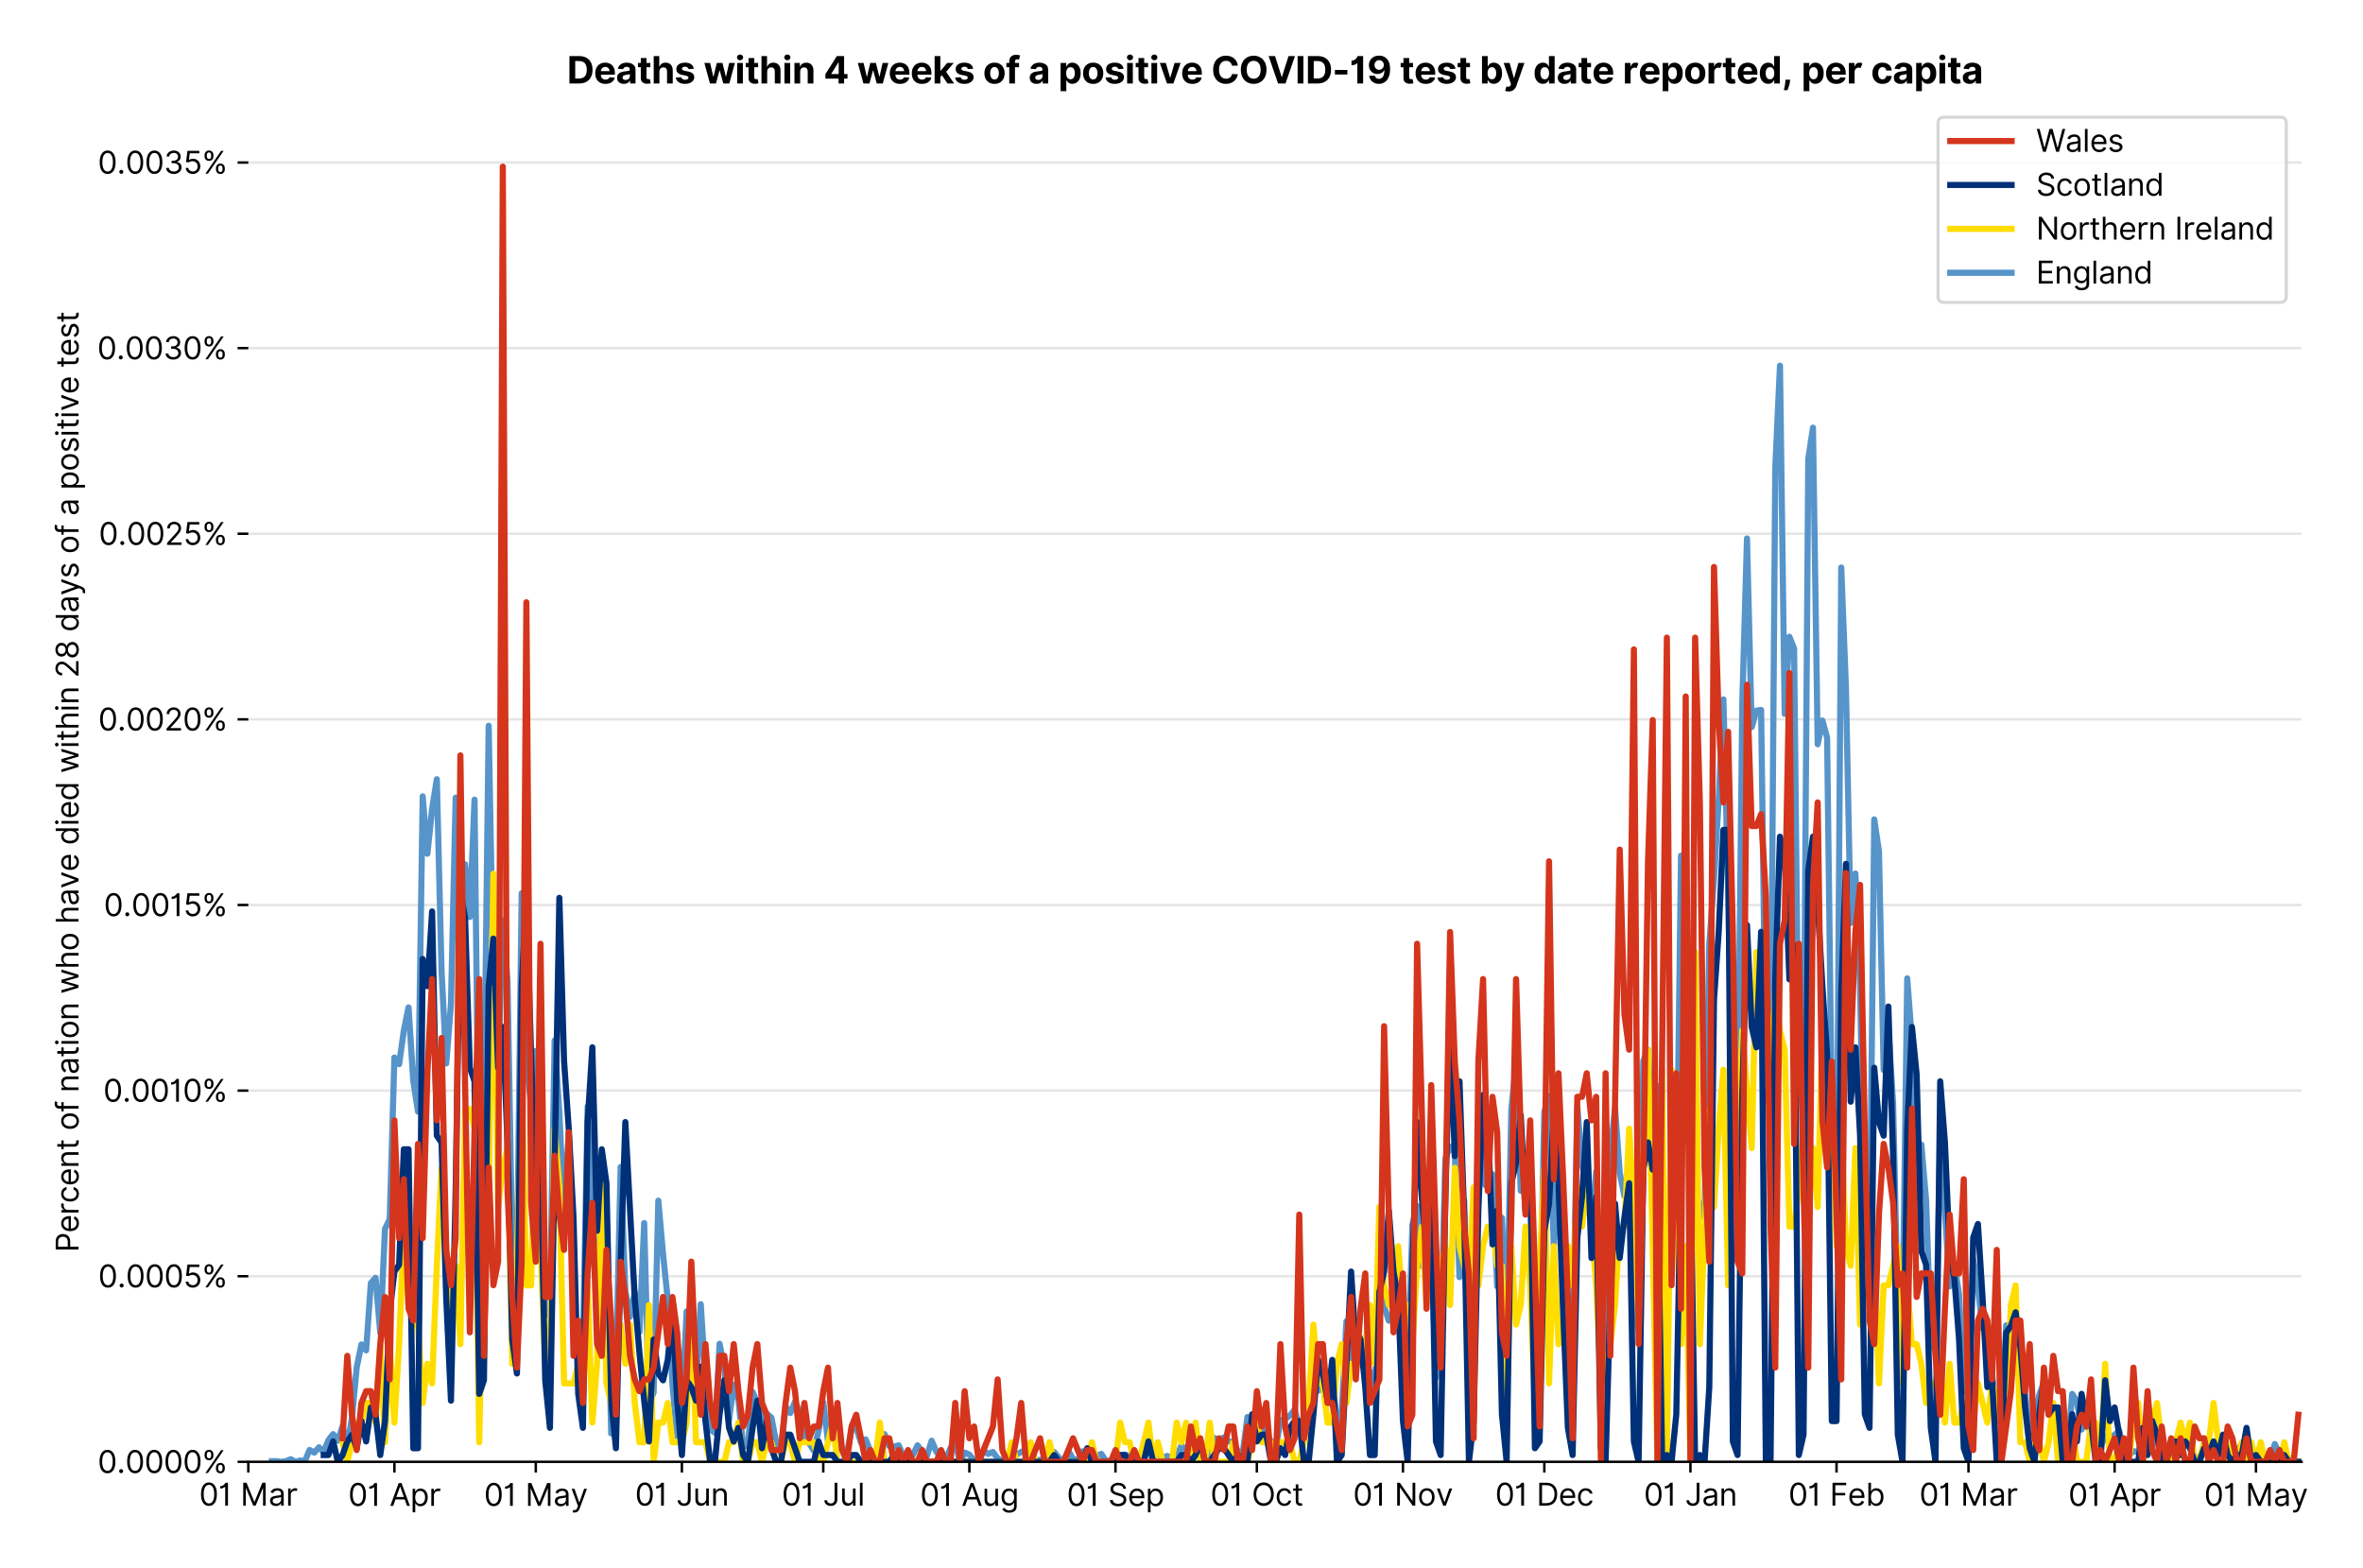 <?xml version="1.0" encoding="utf-8" standalone="no"?>
<!DOCTYPE svg PUBLIC "-//W3C//DTD SVG 1.1//EN"
  "http://www.w3.org/Graphics/SVG/1.1/DTD/svg11.dtd">
<svg version="1.1" viewBox="0 0 770.602 511.276" xmlns="http://www.w3.org/2000/svg" xmlns:xlink="http://www.w3.org/1999/xlink">
 <defs>
  <style type="text/css">*{stroke-linecap:butt;stroke-linejoin:round;}</style>
 </defs>
 <g id="figure_1">
  <g id="patch_1">
   <path d="M 0 511.276 
L 770.602 511.276 
L 770.602 0 
L 0 0 
z
" style="fill:#ffffff;"/>
  </g>
  <g id="axes_1">
   <g id="patch_2">
    <path d="M 80.977 476.745 
L 750.577 476.745 
L 750.577 33.225 
L 80.977 33.225 
z
" style="fill:#ffffff;"/>
   </g>
   <g id="matplotlib.axis_1">
    <g id="xtick_1">
     <g id="line2d_1">
      <defs>
       <path d="M 0 0 
L 0 3.5 
" id="mc15fa4ae66" style="stroke:#000000;stroke-width:0.8;"/>
      </defs>
      <g>
       <use style="stroke:#000000;stroke-width:0.8;" x="80.977" xlink:href="#mc15fa4ae66" y="476.745"/>
      </g>
     </g>
     <g id="text_1">
      <!-- 01 Mar -->
      <g transform="translate(64.94 491.018)scale(0.1 -0.1)">
       <defs>
        <path d="M 2000 -64 
Q 1230 -64 806 561 
Q 382 1186 382 2327 
Q 382 3459 809 4088 
Q 1236 4718 2000 4718 
Q 2764 4718 3191 4088 
Q 3618 3459 3618 2327 
Q 3618 1186 3194 561 
Q 2771 -64 2000 -64 
z
M 2000 436 
Q 2509 436 2791 927 
Q 3073 1418 3073 2327 
Q 3073 3234 2789 3730 
Q 2505 4227 2000 4227 
Q 1496 4227 1211 3730 
Q 927 3234 927 2327 
Q 927 1418 1210 927 
Q 1493 436 2000 436 
z
" id="Inter-Regular-30" transform="scale(0.016)"/>
        <path d="M 1973 4655 
L 1973 0 
L 1409 0 
L 1409 3836 
L 1373 3836 
Q 1341 3773 1209 3692 
Q 1077 3611 868 3551 
Q 659 3491 391 3491 
L 391 3964 
Q 661 3964 859 4061 
Q 1057 4159 1190 4291 
Q 1323 4423 1392 4529 
Q 1461 4636 1473 4655 
L 1973 4655 
z
" id="Inter-Regular-31" transform="scale(0.016)"/>
        <path id="Inter-Regular-20" transform="scale(0.016)"/>
        <path d="M 564 4655 
L 1236 4655 
L 2818 791 
L 2873 791 
L 4455 4655 
L 5127 4655 
L 5127 0 
L 4600 0 
L 4600 3536 
L 4555 3536 
L 3100 0 
L 2591 0 
L 1136 3536 
L 1091 3536 
L 1091 0 
L 564 0 
L 564 4655 
z
" id="Inter-Regular-4d" transform="scale(0.016)"/>
        <path d="M 1518 -82 
Q 1186 -82 916 44 
Q 646 170 486 410 
Q 327 650 327 991 
Q 327 1291 445 1478 
Q 564 1666 761 1773 
Q 959 1880 1199 1933 
Q 1439 1986 1682 2018 
Q 2000 2059 2199 2080 
Q 2398 2102 2490 2154 
Q 2582 2207 2582 2336 
L 2582 2355 
Q 2582 2691 2399 2877 
Q 2216 3064 1846 3064 
Q 1461 3064 1243 2895 
Q 1025 2727 936 2536 
L 427 2718 
Q 564 3036 792 3214 
Q 1021 3393 1292 3464 
Q 1564 3536 1827 3536 
Q 1996 3536 2215 3496 
Q 2434 3457 2640 3334 
Q 2846 3211 2982 2963 
Q 3118 2716 3118 2300 
L 3118 0 
L 2582 0 
L 2582 473 
L 2555 473 
Q 2500 359 2373 229 
Q 2246 100 2034 9 
Q 1823 -82 1518 -82 
z
M 1600 400 
Q 1918 400 2137 525 
Q 2357 650 2469 847 
Q 2582 1045 2582 1264 
L 2582 1755 
Q 2548 1714 2433 1681 
Q 2318 1648 2169 1624 
Q 2021 1600 1881 1583 
Q 1741 1566 1655 1555 
Q 1446 1527 1265 1467 
Q 1084 1407 974 1287 
Q 864 1168 864 964 
Q 864 684 1072 542 
Q 1280 400 1600 400 
z
" id="Inter-Regular-61" transform="scale(0.016)"/>
        <path d="M 491 0 
L 491 3491 
L 1009 3491 
L 1009 2964 
L 1046 2964 
Q 1139 3223 1389 3384 
Q 1639 3545 1955 3545 
Q 2100 3545 2209 3511 
Q 2318 3477 2400 3418 
L 2218 2964 
Q 2161 2993 2085 3010 
Q 2009 3027 1909 3027 
Q 1527 3027 1277 2794 
Q 1027 2561 1027 2209 
L 1027 0 
L 491 0 
z
" id="Inter-Regular-72" transform="scale(0.016)"/>
       </defs>
       <use xlink:href="#Inter-Regular-30"/>
       <use x="62.5" xlink:href="#Inter-Regular-31"/>
       <use x="106.676" xlink:href="#Inter-Regular-20"/>
       <use x="134.801" xlink:href="#Inter-Regular-4d"/>
       <use x="225.994" xlink:href="#Inter-Regular-61"/>
       <use x="282.386" xlink:href="#Inter-Regular-72"/>
      </g>
     </g>
    </g>
    <g id="xtick_2">
     <g id="line2d_2">
      <g>
       <use style="stroke:#000000;stroke-width:0.8;" x="128.621" xlink:href="#mc15fa4ae66" y="476.745"/>
      </g>
     </g>
     <g id="text_2">
      <!-- 01 Apr -->
      <g transform="translate(113.536 491.117)scale(0.1 -0.1)">
       <defs>
        <path d="M 755 0 
L 164 0 
L 1873 4655 
L 2455 4655 
L 4164 0 
L 3573 0 
L 3105 1318 
L 1223 1318 
L 755 0 
z
M 1400 1818 
L 2927 1818 
L 2182 3918 
L 2146 3918 
L 1400 1818 
z
" id="Inter-Regular-41" transform="scale(0.016)"/>
        <path d="M 491 -1309 
L 491 3491 
L 1009 3491 
L 1009 2936 
L 1073 2936 
Q 1132 3027 1237 3169 
Q 1343 3311 1542 3423 
Q 1741 3536 2082 3536 
Q 2523 3536 2859 3315 
Q 3196 3095 3384 2690 
Q 3573 2286 3573 1736 
Q 3573 1182 3384 776 
Q 3196 370 2861 148 
Q 2527 -73 2091 -73 
Q 1755 -73 1552 39 
Q 1350 152 1241 296 
Q 1132 441 1073 536 
L 1027 536 
L 1027 -1309 
L 491 -1309 
z
M 1018 1745 
Q 1018 1152 1276 780 
Q 1534 409 2018 409 
Q 2355 409 2581 587 
Q 2807 766 2921 1069 
Q 3036 1373 3036 1745 
Q 3036 2114 2923 2410 
Q 2811 2707 2585 2881 
Q 2359 3055 2018 3055 
Q 1527 3055 1272 2693 
Q 1018 2332 1018 1745 
z
" id="Inter-Regular-70" transform="scale(0.016)"/>
       </defs>
       <use xlink:href="#Inter-Regular-30"/>
       <use x="62.5" xlink:href="#Inter-Regular-31"/>
       <use x="106.676" xlink:href="#Inter-Regular-20"/>
       <use x="134.801" xlink:href="#Inter-Regular-41"/>
       <use x="202.415" xlink:href="#Inter-Regular-70"/>
       <use x="263.352" xlink:href="#Inter-Regular-72"/>
      </g>
     </g>
    </g>
    <g id="xtick_3">
     <g id="line2d_3">
      <g>
       <use style="stroke:#000000;stroke-width:0.8;" x="174.728" xlink:href="#mc15fa4ae66" y="476.745"/>
      </g>
     </g>
     <g id="text_3">
      <!-- 01 May -->
      <g transform="translate(157.825 491.117)scale(0.1 -0.1)">
       <defs>
        <path d="M 818 -1355 
Q 682 -1355 575 -1333 
Q 468 -1311 427 -1291 
L 564 -818 
Q 857 -893 1053 -814 
Q 1250 -736 1391 -345 
L 1509 -18 
L 218 3491 
L 800 3491 
L 1764 709 
L 1800 709 
L 2764 3491 
L 3346 3491 
L 1846 -564 
Q 1550 -1355 818 -1355 
z
" id="Inter-Regular-79" transform="scale(0.016)"/>
       </defs>
       <use xlink:href="#Inter-Regular-30"/>
       <use x="62.5" xlink:href="#Inter-Regular-31"/>
       <use x="106.676" xlink:href="#Inter-Regular-20"/>
       <use x="134.801" xlink:href="#Inter-Regular-4d"/>
       <use x="225.994" xlink:href="#Inter-Regular-61"/>
       <use x="282.386" xlink:href="#Inter-Regular-79"/>
      </g>
     </g>
    </g>
    <g id="xtick_4">
     <g id="line2d_4">
      <g>
       <use style="stroke:#000000;stroke-width:0.8;" x="222.372" xlink:href="#mc15fa4ae66" y="476.745"/>
      </g>
     </g>
     <g id="text_4">
      <!-- 01 Jun -->
      <g transform="translate(207.088 491.018)scale(0.1 -0.1)">
       <defs>
        <path d="M 2346 4655 
L 2909 4655 
L 2909 1327 
Q 2909 657 2549 296 
Q 2189 -64 1582 -64 
Q 1200 -64 902 76 
Q 605 216 434 475 
Q 264 734 264 1091 
L 818 1091 
Q 818 795 1034 615 
Q 1250 436 1582 436 
Q 1948 436 2147 664 
Q 2346 893 2346 1327 
L 2346 4655 
z
" id="Inter-Regular-4a" transform="scale(0.016)"/>
        <path d="M 2691 1427 
L 2691 3491 
L 3227 3491 
L 3227 0 
L 2691 0 
L 2691 591 
L 2655 591 
Q 2532 325 2273 140 
Q 2014 -45 1618 -45 
Q 1127 -45 809 280 
Q 491 605 491 1273 
L 491 3491 
L 1027 3491 
L 1027 1309 
Q 1027 927 1242 700 
Q 1457 473 1791 473 
Q 1991 473 2199 575 
Q 2407 677 2549 888 
Q 2691 1100 2691 1427 
z
" id="Inter-Regular-75" transform="scale(0.016)"/>
        <path d="M 1027 2100 
L 1027 0 
L 491 0 
L 491 3491 
L 1009 3491 
L 1009 2945 
L 1055 2945 
Q 1177 3211 1427 3373 
Q 1677 3536 2073 3536 
Q 2602 3536 2928 3211 
Q 3255 2886 3255 2218 
L 3255 0 
L 2718 0 
L 2718 2182 
Q 2718 2593 2504 2824 
Q 2291 3055 1918 3055 
Q 1534 3055 1280 2806 
Q 1027 2557 1027 2100 
z
" id="Inter-Regular-6e" transform="scale(0.016)"/>
       </defs>
       <use xlink:href="#Inter-Regular-30"/>
       <use x="62.5" xlink:href="#Inter-Regular-31"/>
       <use x="106.676" xlink:href="#Inter-Regular-20"/>
       <use x="134.801" xlink:href="#Inter-Regular-4a"/>
       <use x="189.063" xlink:href="#Inter-Regular-75"/>
       <use x="247.159" xlink:href="#Inter-Regular-6e"/>
      </g>
     </g>
    </g>
    <g id="xtick_5">
     <g id="line2d_5">
      <g>
       <use style="stroke:#000000;stroke-width:0.8;" x="268.479" xlink:href="#mc15fa4ae66" y="476.745"/>
      </g>
     </g>
     <g id="text_5">
      <!-- 01 Jul -->
      <g transform="translate(254.935 491.018)scale(0.1 -0.1)">
       <defs>
        <path d="M 1027 4655 
L 1027 0 
L 491 0 
L 491 4655 
L 1027 4655 
z
" id="Inter-Regular-6c" transform="scale(0.016)"/>
       </defs>
       <use xlink:href="#Inter-Regular-30"/>
       <use x="62.5" xlink:href="#Inter-Regular-31"/>
       <use x="106.676" xlink:href="#Inter-Regular-20"/>
       <use x="134.801" xlink:href="#Inter-Regular-4a"/>
       <use x="189.063" xlink:href="#Inter-Regular-75"/>
       <use x="247.159" xlink:href="#Inter-Regular-6c"/>
      </g>
     </g>
    </g>
    <g id="xtick_6">
     <g id="line2d_6">
      <g>
       <use style="stroke:#000000;stroke-width:0.8;" x="316.123" xlink:href="#mc15fa4ae66" y="476.745"/>
      </g>
     </g>
     <g id="text_6">
      <!-- 01 Aug -->
      <g transform="translate(300.051 491.117)scale(0.1 -0.1)">
       <defs>
        <path d="M 1900 -1382 
Q 1316 -1382 976 -1169 
Q 636 -957 473 -682 
L 900 -382 
Q 973 -477 1084 -601 
Q 1196 -725 1390 -817 
Q 1584 -909 1900 -909 
Q 2323 -909 2598 -704 
Q 2873 -500 2873 -64 
L 2873 645 
L 2827 645 
Q 2768 550 2660 410 
Q 2552 270 2351 162 
Q 2150 55 1809 55 
Q 1386 55 1051 255 
Q 716 455 521 836 
Q 327 1218 327 1764 
Q 327 2300 516 2699 
Q 705 3098 1041 3317 
Q 1377 3536 1818 3536 
Q 2159 3536 2360 3423 
Q 2561 3311 2669 3169 
Q 2777 3027 2836 2936 
L 2891 2936 
L 2891 3491 
L 3409 3491 
L 3409 -100 
Q 3409 -550 3205 -833 
Q 3002 -1116 2660 -1249 
Q 2318 -1382 1900 -1382 
z
M 1882 536 
Q 2366 536 2624 864 
Q 2882 1193 2882 1773 
Q 2882 2339 2627 2697 
Q 2373 3055 1882 3055 
Q 1541 3055 1315 2882 
Q 1089 2709 976 2418 
Q 864 2127 864 1773 
Q 864 1227 1120 881 
Q 1377 536 1882 536 
z
" id="Inter-Regular-67" transform="scale(0.016)"/>
       </defs>
       <use xlink:href="#Inter-Regular-30"/>
       <use x="62.5" xlink:href="#Inter-Regular-31"/>
       <use x="106.676" xlink:href="#Inter-Regular-20"/>
       <use x="134.801" xlink:href="#Inter-Regular-41"/>
       <use x="202.415" xlink:href="#Inter-Regular-75"/>
       <use x="260.511" xlink:href="#Inter-Regular-67"/>
      </g>
     </g>
    </g>
    <g id="xtick_7">
     <g id="line2d_7">
      <g>
       <use style="stroke:#000000;stroke-width:0.8;" x="363.767" xlink:href="#mc15fa4ae66" y="476.745"/>
      </g>
     </g>
     <g id="text_7">
      <!-- 01 Sep -->
      <g transform="translate(347.88 491.117)scale(0.1 -0.1)">
       <defs>
        <path d="M 3109 3491 
Q 3068 3836 2777 4027 
Q 2486 4218 2064 4218 
Q 1600 4218 1318 3999 
Q 1036 3780 1036 3445 
Q 1036 3195 1189 3042 
Q 1343 2889 1553 2803 
Q 1764 2718 1936 2673 
L 2409 2545 
Q 2591 2498 2815 2414 
Q 3039 2330 3244 2185 
Q 3450 2041 3584 1816 
Q 3718 1591 3718 1264 
Q 3718 886 3521 581 
Q 3325 277 2949 97 
Q 2573 -82 2036 -82 
Q 1286 -82 845 272 
Q 405 627 364 1200 
L 946 1200 
Q 968 936 1124 764 
Q 1280 593 1519 510 
Q 1759 427 2036 427 
Q 2359 427 2616 533 
Q 2873 639 3023 828 
Q 3173 1018 3173 1273 
Q 3173 1505 3043 1650 
Q 2914 1795 2702 1886 
Q 2491 1977 2246 2045 
L 1673 2209 
Q 1127 2366 809 2657 
Q 491 2948 491 3418 
Q 491 3809 703 4101 
Q 916 4393 1276 4555 
Q 1636 4718 2082 4718 
Q 2532 4718 2882 4558 
Q 3232 4398 3437 4120 
Q 3643 3843 3655 3491 
L 3109 3491 
z
" id="Inter-Regular-53" transform="scale(0.016)"/>
        <path d="M 1955 -73 
Q 1450 -73 1085 151 
Q 721 375 524 778 
Q 327 1182 327 1718 
Q 327 2255 524 2665 
Q 721 3075 1074 3305 
Q 1427 3536 1900 3536 
Q 2173 3536 2439 3445 
Q 2705 3355 2923 3151 
Q 3141 2948 3270 2614 
Q 3400 2280 3400 1791 
L 3400 1564 
L 866 1564 
Q 884 1005 1183 707 
Q 1482 409 1955 409 
Q 2271 409 2498 545 
Q 2725 682 2827 955 
L 3346 809 
Q 3223 414 2854 170 
Q 2486 -73 1955 -73 
z
M 866 2027 
L 2855 2027 
Q 2855 2470 2595 2762 
Q 2336 3055 1900 3055 
Q 1593 3055 1368 2911 
Q 1143 2768 1013 2533 
Q 884 2298 866 2027 
z
" id="Inter-Regular-65" transform="scale(0.016)"/>
       </defs>
       <use xlink:href="#Inter-Regular-30"/>
       <use x="62.5" xlink:href="#Inter-Regular-31"/>
       <use x="106.676" xlink:href="#Inter-Regular-20"/>
       <use x="134.801" xlink:href="#Inter-Regular-53"/>
       <use x="198.58" xlink:href="#Inter-Regular-65"/>
       <use x="256.818" xlink:href="#Inter-Regular-70"/>
      </g>
     </g>
    </g>
    <g id="xtick_8">
     <g id="line2d_8">
      <g>
       <use style="stroke:#000000;stroke-width:0.8;" x="409.875" xlink:href="#mc15fa4ae66" y="476.745"/>
      </g>
     </g>
     <g id="text_8">
      <!-- 01 Oct -->
      <g transform="translate(394.718 491.018)scale(0.1 -0.1)">
       <defs>
        <path d="M 4491 2327 
Q 4491 1591 4225 1054 
Q 3959 518 3495 227 
Q 3032 -64 2436 -64 
Q 1841 -64 1377 227 
Q 914 518 648 1054 
Q 382 1591 382 2327 
Q 382 3064 648 3600 
Q 914 4136 1377 4427 
Q 1841 4718 2436 4718 
Q 3032 4718 3495 4427 
Q 3959 4136 4225 3600 
Q 4491 3064 4491 2327 
z
M 3946 2327 
Q 3946 2932 3744 3348 
Q 3543 3764 3201 3977 
Q 2859 4191 2436 4191 
Q 2014 4191 1672 3977 
Q 1330 3764 1128 3348 
Q 927 2932 927 2327 
Q 927 1723 1128 1307 
Q 1330 891 1672 677 
Q 2014 464 2436 464 
Q 2859 464 3201 677 
Q 3543 891 3744 1307 
Q 3946 1723 3946 2327 
z
" id="Inter-Regular-4f" transform="scale(0.016)"/>
        <path d="M 1909 -73 
Q 1418 -73 1063 159 
Q 709 391 518 798 
Q 327 1205 327 1727 
Q 327 2259 524 2667 
Q 721 3075 1074 3305 
Q 1427 3536 1900 3536 
Q 2268 3536 2563 3400 
Q 2859 3264 3047 3018 
Q 3236 2773 3282 2445 
L 2746 2445 
Q 2684 2684 2474 2869 
Q 2264 3055 1909 3055 
Q 1439 3055 1151 2697 
Q 864 2339 864 1745 
Q 864 1139 1148 774 
Q 1432 409 1909 409 
Q 2223 409 2447 570 
Q 2671 732 2746 1018 
L 3282 1018 
Q 3236 709 3058 462 
Q 2880 216 2588 71 
Q 2296 -73 1909 -73 
z
" id="Inter-Regular-63" transform="scale(0.016)"/>
        <path d="M 2009 3491 
L 2009 3036 
L 1264 3036 
L 1264 1000 
Q 1264 773 1331 660 
Q 1398 548 1503 510 
Q 1609 473 1727 473 
Q 1816 473 1873 483 
Q 1930 493 1964 500 
L 2073 18 
Q 2018 -2 1920 -23 
Q 1823 -45 1673 -45 
Q 1446 -45 1228 52 
Q 1011 150 869 350 
Q 727 550 727 855 
L 727 3036 
L 200 3036 
L 200 3491 
L 727 3491 
L 727 4327 
L 1264 4327 
L 1264 3491 
L 2009 3491 
z
" id="Inter-Regular-74" transform="scale(0.016)"/>
       </defs>
       <use xlink:href="#Inter-Regular-30"/>
       <use x="62.5" xlink:href="#Inter-Regular-31"/>
       <use x="106.676" xlink:href="#Inter-Regular-20"/>
       <use x="134.801" xlink:href="#Inter-Regular-4f"/>
       <use x="210.938" xlink:href="#Inter-Regular-63"/>
       <use x="266.761" xlink:href="#Inter-Regular-74"/>
      </g>
     </g>
    </g>
    <g id="xtick_9">
     <g id="line2d_9">
      <g>
       <use style="stroke:#000000;stroke-width:0.8;" x="457.519" xlink:href="#mc15fa4ae66" y="476.745"/>
      </g>
     </g>
     <g id="text_9">
      <!-- 01 Nov -->
      <g transform="translate(441.248 491.018)scale(0.1 -0.1)">
       <defs>
        <path d="M 4255 4655 
L 4255 0 
L 3709 0 
L 1173 3655 
L 1127 3655 
L 1127 0 
L 564 0 
L 564 4655 
L 1109 4655 
L 3655 991 
L 3700 991 
L 3700 4655 
L 4255 4655 
z
" id="Inter-Regular-4e" transform="scale(0.016)"/>
        <path d="M 1909 -73 
Q 1436 -73 1080 152 
Q 725 377 526 781 
Q 327 1186 327 1727 
Q 327 2273 526 2679 
Q 725 3086 1080 3311 
Q 1436 3536 1909 3536 
Q 2382 3536 2737 3311 
Q 3093 3086 3292 2679 
Q 3491 2273 3491 1727 
Q 3491 1186 3292 781 
Q 3093 377 2737 152 
Q 2382 -73 1909 -73 
z
M 1909 409 
Q 2268 409 2500 593 
Q 2732 777 2843 1077 
Q 2955 1377 2955 1727 
Q 2955 2077 2843 2379 
Q 2732 2682 2500 2868 
Q 2268 3055 1909 3055 
Q 1550 3055 1318 2868 
Q 1086 2682 975 2379 
Q 864 2077 864 1727 
Q 864 1377 975 1077 
Q 1086 777 1318 593 
Q 1550 409 1909 409 
z
" id="Inter-Regular-6f" transform="scale(0.016)"/>
        <path d="M 3346 3491 
L 2055 0 
L 1509 0 
L 218 3491 
L 800 3491 
L 1764 709 
L 1800 709 
L 2764 3491 
L 3346 3491 
z
" id="Inter-Regular-76" transform="scale(0.016)"/>
       </defs>
       <use xlink:href="#Inter-Regular-30"/>
       <use x="62.5" xlink:href="#Inter-Regular-31"/>
       <use x="106.676" xlink:href="#Inter-Regular-20"/>
       <use x="134.801" xlink:href="#Inter-Regular-4e"/>
       <use x="210.085" xlink:href="#Inter-Regular-6f"/>
       <use x="269.744" xlink:href="#Inter-Regular-76"/>
      </g>
     </g>
    </g>
    <g id="xtick_10">
     <g id="line2d_10">
      <g>
       <use style="stroke:#000000;stroke-width:0.8;" x="503.626" xlink:href="#mc15fa4ae66" y="476.745"/>
      </g>
     </g>
     <g id="text_10">
      <!-- 01 Dec -->
      <g transform="translate(487.589 491.018)scale(0.1 -0.1)">
       <defs>
        <path d="M 2000 0 
L 564 0 
L 564 4655 
L 2064 4655 
Q 2741 4655 3223 4376 
Q 3705 4098 3961 3578 
Q 4218 3059 4218 2336 
Q 4218 1609 3959 1085 
Q 3700 561 3204 280 
Q 2709 0 2000 0 
z
M 1127 500 
L 1964 500 
Q 2830 500 3251 992 
Q 3673 1484 3673 2336 
Q 3673 3182 3259 3668 
Q 2846 4155 2027 4155 
L 1127 4155 
L 1127 500 
z
" id="Inter-Regular-44" transform="scale(0.016)"/>
       </defs>
       <use xlink:href="#Inter-Regular-30"/>
       <use x="62.5" xlink:href="#Inter-Regular-31"/>
       <use x="106.676" xlink:href="#Inter-Regular-20"/>
       <use x="134.801" xlink:href="#Inter-Regular-44"/>
       <use x="206.676" xlink:href="#Inter-Regular-65"/>
       <use x="264.915" xlink:href="#Inter-Regular-63"/>
      </g>
     </g>
    </g>
    <g id="xtick_11">
     <g id="line2d_11">
      <g>
       <use style="stroke:#000000;stroke-width:0.8;" x="551.27" xlink:href="#mc15fa4ae66" y="476.745"/>
      </g>
     </g>
     <g id="text_11">
      <!-- 01 Jan -->
      <g transform="translate(536.071 491.018)scale(0.1 -0.1)">
       <use xlink:href="#Inter-Regular-30"/>
       <use x="62.5" xlink:href="#Inter-Regular-31"/>
       <use x="106.676" xlink:href="#Inter-Regular-20"/>
       <use x="134.801" xlink:href="#Inter-Regular-4a"/>
       <use x="189.063" xlink:href="#Inter-Regular-61"/>
       <use x="245.455" xlink:href="#Inter-Regular-6e"/>
      </g>
     </g>
    </g>
    <g id="xtick_12">
     <g id="line2d_12">
      <g>
       <use style="stroke:#000000;stroke-width:0.8;" x="598.914" xlink:href="#mc15fa4ae66" y="476.745"/>
      </g>
     </g>
     <g id="text_12">
      <!-- 01 Feb -->
      <g transform="translate(583.225 491.018)scale(0.1 -0.1)">
       <defs>
        <path d="M 564 0 
L 564 4655 
L 3355 4655 
L 3355 4155 
L 1127 4155 
L 1127 2582 
L 3146 2582 
L 3146 2082 
L 1127 2082 
L 1127 0 
L 564 0 
z
" id="Inter-Regular-46" transform="scale(0.016)"/>
        <path d="M 564 0 
L 564 4655 
L 1100 4655 
L 1100 2936 
L 1146 2936 
Q 1205 3027 1310 3169 
Q 1416 3311 1615 3423 
Q 1814 3536 2155 3536 
Q 2596 3536 2932 3315 
Q 3268 3095 3457 2690 
Q 3646 2286 3646 1736 
Q 3646 1182 3457 776 
Q 3268 370 2934 148 
Q 2600 -73 2164 -73 
Q 1827 -73 1625 39 
Q 1423 152 1314 296 
Q 1205 441 1146 536 
L 1082 536 
L 1082 0 
L 564 0 
z
M 1091 1745 
Q 1091 1152 1349 780 
Q 1607 409 2091 409 
Q 2427 409 2653 587 
Q 2880 766 2994 1069 
Q 3109 1373 3109 1745 
Q 3109 2114 2996 2410 
Q 2884 2707 2658 2881 
Q 2432 3055 2091 3055 
Q 1600 3055 1345 2693 
Q 1091 2332 1091 1745 
z
" id="Inter-Regular-62" transform="scale(0.016)"/>
       </defs>
       <use xlink:href="#Inter-Regular-30"/>
       <use x="62.5" xlink:href="#Inter-Regular-31"/>
       <use x="106.676" xlink:href="#Inter-Regular-20"/>
       <use x="134.801" xlink:href="#Inter-Regular-46"/>
       <use x="193.466" xlink:href="#Inter-Regular-65"/>
       <use x="251.705" xlink:href="#Inter-Regular-62"/>
      </g>
     </g>
    </g>
    <g id="xtick_13">
     <g id="line2d_13">
      <g>
       <use style="stroke:#000000;stroke-width:0.8;" x="641.948" xlink:href="#mc15fa4ae66" y="476.745"/>
      </g>
     </g>
     <g id="text_13">
      <!-- 01 Mar -->
      <g transform="translate(625.911 491.018)scale(0.1 -0.1)">
       <use xlink:href="#Inter-Regular-30"/>
       <use x="62.5" xlink:href="#Inter-Regular-31"/>
       <use x="106.676" xlink:href="#Inter-Regular-20"/>
       <use x="134.801" xlink:href="#Inter-Regular-4d"/>
       <use x="225.994" xlink:href="#Inter-Regular-61"/>
       <use x="282.386" xlink:href="#Inter-Regular-72"/>
      </g>
     </g>
    </g>
    <g id="xtick_14">
     <g id="line2d_14">
      <g>
       <use style="stroke:#000000;stroke-width:0.8;" x="689.592" xlink:href="#mc15fa4ae66" y="476.745"/>
      </g>
     </g>
     <g id="text_14">
      <!-- 01 Apr -->
      <g transform="translate(674.507 491.117)scale(0.1 -0.1)">
       <use xlink:href="#Inter-Regular-30"/>
       <use x="62.5" xlink:href="#Inter-Regular-31"/>
       <use x="106.676" xlink:href="#Inter-Regular-20"/>
       <use x="134.801" xlink:href="#Inter-Regular-41"/>
       <use x="202.415" xlink:href="#Inter-Regular-70"/>
       <use x="263.352" xlink:href="#Inter-Regular-72"/>
      </g>
     </g>
    </g>
    <g id="xtick_15">
     <g id="line2d_15">
      <g>
       <use style="stroke:#000000;stroke-width:0.8;" x="735.699" xlink:href="#mc15fa4ae66" y="476.745"/>
      </g>
     </g>
     <g id="text_15">
      <!-- 01 May -->
      <g transform="translate(718.796 491.117)scale(0.1 -0.1)">
       <use xlink:href="#Inter-Regular-30"/>
       <use x="62.5" xlink:href="#Inter-Regular-31"/>
       <use x="106.676" xlink:href="#Inter-Regular-20"/>
       <use x="134.801" xlink:href="#Inter-Regular-4d"/>
       <use x="225.994" xlink:href="#Inter-Regular-61"/>
       <use x="282.386" xlink:href="#Inter-Regular-79"/>
      </g>
     </g>
    </g>
   </g>
   <g id="matplotlib.axis_2">
    <g id="ytick_1">
     <g id="line2d_16">
      <path clip-path="url(#p47b5ec4644)" d="M 80.977 476.745 
L 750.577 476.745 
" style="fill:none;stroke:#e5e5e5;stroke-linecap:square;stroke-width:0.8;"/>
     </g>
     <g id="line2d_17">
      <defs>
       <path d="M 0 0 
L -3.5 0 
" id="m19760519a2" style="stroke:#000000;stroke-width:0.8;"/>
      </defs>
      <g>
       <use style="stroke:#000000;stroke-width:0.8;" x="80.977" xlink:href="#m19760519a2" y="476.745"/>
      </g>
     </g>
     <g id="text_16">
      <!-- 0.0000% -->
      <g transform="translate(31.845 480.382)scale(0.1 -0.1)">
       <defs>
        <path d="M 882 -36 
Q 714 -36 593 84 
Q 473 205 473 373 
Q 473 541 593 661 
Q 714 782 882 782 
Q 1050 782 1170 661 
Q 1291 541 1291 373 
Q 1291 205 1170 84 
Q 1050 -36 882 -36 
z
" id="Inter-Regular-2e" transform="scale(0.016)"/>
        <path d="M 2855 873 
L 2855 1118 
Q 2855 1373 2960 1585 
Q 3066 1798 3269 1926 
Q 3473 2055 3764 2055 
Q 4059 2055 4259 1926 
Q 4459 1798 4561 1585 
Q 4664 1373 4664 1118 
L 4664 873 
Q 4664 618 4560 405 
Q 4457 193 4256 64 
Q 4055 -64 3764 -64 
Q 3468 -64 3266 64 
Q 3064 193 2959 405 
Q 2855 618 2855 873 
z
M 536 3536 
L 536 3782 
Q 536 4036 642 4248 
Q 748 4461 951 4589 
Q 1155 4718 1446 4718 
Q 1741 4718 1941 4589 
Q 2141 4461 2243 4248 
Q 2346 4036 2346 3782 
L 2346 3536 
Q 2346 3282 2242 3069 
Q 2139 2857 1937 2728 
Q 1736 2600 1446 2600 
Q 1150 2600 948 2728 
Q 746 2857 641 3069 
Q 536 3282 536 3536 
z
M 709 0 
L 3909 4655 
L 4427 4655 
L 1227 0 
L 709 0 
z
M 3318 1118 
L 3318 873 
Q 3318 661 3418 494 
Q 3518 327 3764 327 
Q 4002 327 4101 494 
Q 4200 661 4200 873 
L 4200 1118 
Q 4200 1330 4104 1497 
Q 4009 1664 3764 1664 
Q 3525 1664 3421 1497 
Q 3318 1330 3318 1118 
z
M 1000 3782 
L 1000 3536 
Q 1000 3325 1100 3158 
Q 1200 2991 1446 2991 
Q 1684 2991 1783 3158 
Q 1882 3325 1882 3536 
L 1882 3782 
Q 1882 3993 1786 4160 
Q 1691 4327 1446 4327 
Q 1207 4327 1103 4160 
Q 1000 3993 1000 3782 
z
" id="Inter-Regular-25" transform="scale(0.016)"/>
       </defs>
       <use xlink:href="#Inter-Regular-30"/>
       <use x="62.5" xlink:href="#Inter-Regular-2e"/>
       <use x="90.057" xlink:href="#Inter-Regular-30"/>
       <use x="152.557" xlink:href="#Inter-Regular-30"/>
       <use x="215.057" xlink:href="#Inter-Regular-30"/>
       <use x="277.557" xlink:href="#Inter-Regular-30"/>
       <use x="340.057" xlink:href="#Inter-Regular-25"/>
      </g>
     </g>
    </g>
    <g id="ytick_2">
     <g id="line2d_18">
      <path clip-path="url(#p47b5ec4644)" d="M 80.977 416.21 
L 750.577 416.21 
" style="fill:none;stroke:#e5e5e5;stroke-linecap:square;stroke-width:0.8;"/>
     </g>
     <g id="line2d_19">
      <g>
       <use style="stroke:#000000;stroke-width:0.8;" x="80.977" xlink:href="#m19760519a2" y="416.21"/>
      </g>
     </g>
     <g id="text_17">
      <!-- 0.0005% -->
      <g transform="translate(32.016 419.846)scale(0.1 -0.1)">
       <defs>
        <path d="M 1936 -64 
Q 1536 -64 1216 95 
Q 896 255 702 532 
Q 509 809 491 1164 
L 1036 1164 
Q 1068 848 1324 642 
Q 1580 436 1936 436 
Q 2223 436 2447 570 
Q 2671 705 2799 940 
Q 2927 1175 2927 1473 
Q 2927 1777 2794 2017 
Q 2661 2257 2429 2395 
Q 2198 2534 1900 2536 
Q 1686 2539 1461 2472 
Q 1236 2405 1091 2300 
L 564 2364 
L 846 4655 
L 3264 4655 
L 3264 4155 
L 1318 4155 
L 1155 2782 
L 1182 2782 
Q 1325 2895 1541 2970 
Q 1757 3045 1991 3045 
Q 2418 3045 2753 2842 
Q 3089 2639 3281 2286 
Q 3473 1934 3473 1482 
Q 3473 1036 3274 687 
Q 3075 339 2727 137 
Q 2380 -64 1936 -64 
z
" id="Inter-Regular-35" transform="scale(0.016)"/>
       </defs>
       <use xlink:href="#Inter-Regular-30"/>
       <use x="62.5" xlink:href="#Inter-Regular-2e"/>
       <use x="90.057" xlink:href="#Inter-Regular-30"/>
       <use x="152.557" xlink:href="#Inter-Regular-30"/>
       <use x="215.057" xlink:href="#Inter-Regular-30"/>
       <use x="277.557" xlink:href="#Inter-Regular-35"/>
       <use x="338.352" xlink:href="#Inter-Regular-25"/>
      </g>
     </g>
    </g>
    <g id="ytick_3">
     <g id="line2d_20">
      <path clip-path="url(#p47b5ec4644)" d="M 80.977 355.674 
L 750.577 355.674 
" style="fill:none;stroke:#e5e5e5;stroke-linecap:square;stroke-width:0.8;"/>
     </g>
     <g id="line2d_21">
      <g>
       <use style="stroke:#000000;stroke-width:0.8;" x="80.977" xlink:href="#m19760519a2" y="355.674"/>
      </g>
     </g>
     <g id="text_18">
      <!-- 0.0010% -->
      <g transform="translate(33.678 359.311)scale(0.1 -0.1)">
       <use xlink:href="#Inter-Regular-30"/>
       <use x="62.5" xlink:href="#Inter-Regular-2e"/>
       <use x="90.057" xlink:href="#Inter-Regular-30"/>
       <use x="152.557" xlink:href="#Inter-Regular-30"/>
       <use x="215.057" xlink:href="#Inter-Regular-31"/>
       <use x="259.233" xlink:href="#Inter-Regular-30"/>
       <use x="321.733" xlink:href="#Inter-Regular-25"/>
      </g>
     </g>
    </g>
    <g id="ytick_4">
     <g id="line2d_22">
      <path clip-path="url(#p47b5ec4644)" d="M 80.977 295.139 
L 750.577 295.139 
" style="fill:none;stroke:#e5e5e5;stroke-linecap:square;stroke-width:0.8;"/>
     </g>
     <g id="line2d_23">
      <g>
       <use style="stroke:#000000;stroke-width:0.8;" x="80.977" xlink:href="#m19760519a2" y="295.139"/>
      </g>
     </g>
     <g id="text_19">
      <!-- 0.0015% -->
      <g transform="translate(33.848 298.776)scale(0.1 -0.1)">
       <use xlink:href="#Inter-Regular-30"/>
       <use x="62.5" xlink:href="#Inter-Regular-2e"/>
       <use x="90.057" xlink:href="#Inter-Regular-30"/>
       <use x="152.557" xlink:href="#Inter-Regular-30"/>
       <use x="215.057" xlink:href="#Inter-Regular-31"/>
       <use x="259.233" xlink:href="#Inter-Regular-35"/>
       <use x="320.028" xlink:href="#Inter-Regular-25"/>
      </g>
     </g>
    </g>
    <g id="ytick_5">
     <g id="line2d_24">
      <path clip-path="url(#p47b5ec4644)" d="M 80.977 234.604 
L 750.577 234.604 
" style="fill:none;stroke:#e5e5e5;stroke-linecap:square;stroke-width:0.8;"/>
     </g>
     <g id="line2d_25">
      <g>
       <use style="stroke:#000000;stroke-width:0.8;" x="80.977" xlink:href="#m19760519a2" y="234.604"/>
      </g>
     </g>
     <g id="text_20">
      <!-- 0.0020% -->
      <g transform="translate(32.044 238.241)scale(0.1 -0.1)">
       <defs>
        <path d="M 482 0 
L 482 409 
L 2018 2091 
Q 2289 2386 2464 2605 
Q 2639 2825 2724 3019 
Q 2809 3214 2809 3427 
Q 2809 3795 2553 4011 
Q 2298 4227 1918 4227 
Q 1514 4227 1275 3985 
Q 1036 3743 1036 3345 
L 500 3345 
Q 500 3755 688 4064 
Q 877 4373 1203 4545 
Q 1530 4718 1936 4718 
Q 2346 4718 2661 4545 
Q 2977 4373 3156 4079 
Q 3336 3786 3336 3427 
Q 3336 3170 3244 2926 
Q 3152 2682 2926 2383 
Q 2700 2084 2300 1655 
L 1255 536 
L 1255 500 
L 3418 500 
L 3418 0 
L 482 0 
z
" id="Inter-Regular-32" transform="scale(0.016)"/>
       </defs>
       <use xlink:href="#Inter-Regular-30"/>
       <use x="62.5" xlink:href="#Inter-Regular-2e"/>
       <use x="90.057" xlink:href="#Inter-Regular-30"/>
       <use x="152.557" xlink:href="#Inter-Regular-30"/>
       <use x="215.057" xlink:href="#Inter-Regular-32"/>
       <use x="275.568" xlink:href="#Inter-Regular-30"/>
       <use x="338.068" xlink:href="#Inter-Regular-25"/>
      </g>
     </g>
    </g>
    <g id="ytick_6">
     <g id="line2d_26">
      <path clip-path="url(#p47b5ec4644)" d="M 80.977 174.069 
L 750.577 174.069 
" style="fill:none;stroke:#e5e5e5;stroke-linecap:square;stroke-width:0.8;"/>
     </g>
     <g id="line2d_27">
      <g>
       <use style="stroke:#000000;stroke-width:0.8;" x="80.977" xlink:href="#m19760519a2" y="174.069"/>
      </g>
     </g>
     <g id="text_21">
      <!-- 0.0025% -->
      <g transform="translate(32.214 177.705)scale(0.1 -0.1)">
       <use xlink:href="#Inter-Regular-30"/>
       <use x="62.5" xlink:href="#Inter-Regular-2e"/>
       <use x="90.057" xlink:href="#Inter-Regular-30"/>
       <use x="152.557" xlink:href="#Inter-Regular-30"/>
       <use x="215.057" xlink:href="#Inter-Regular-32"/>
       <use x="275.568" xlink:href="#Inter-Regular-35"/>
       <use x="336.364" xlink:href="#Inter-Regular-25"/>
      </g>
     </g>
    </g>
    <g id="ytick_7">
     <g id="line2d_28">
      <path clip-path="url(#p47b5ec4644)" d="M 80.977 113.533 
L 750.577 113.533 
" style="fill:none;stroke:#e5e5e5;stroke-linecap:square;stroke-width:0.8;"/>
     </g>
     <g id="line2d_29">
      <g>
       <use style="stroke:#000000;stroke-width:0.8;" x="80.977" xlink:href="#m19760519a2" y="113.533"/>
      </g>
     </g>
     <g id="text_22">
      <!-- 0.0030% -->
      <g transform="translate(31.731 117.17)scale(0.1 -0.1)">
       <defs>
        <path d="M 2055 -64 
Q 1605 -64 1253 90 
Q 902 245 696 521 
Q 491 798 473 1164 
L 1046 1164 
Q 1071 827 1356 631 
Q 1641 436 2046 436 
Q 2493 436 2783 664 
Q 3073 893 3073 1264 
Q 3073 1650 2787 1893 
Q 2502 2136 1973 2136 
L 1600 2136 
L 1600 2636 
L 1973 2636 
Q 2386 2636 2647 2856 
Q 2909 3077 2909 3445 
Q 2909 3798 2679 4012 
Q 2450 4227 2064 4227 
Q 1823 4227 1610 4139 
Q 1398 4052 1264 3887 
Q 1130 3723 1118 3491 
L 573 3491 
Q 586 3857 793 4133 
Q 1000 4409 1335 4563 
Q 1671 4718 2073 4718 
Q 2505 4718 2814 4544 
Q 3123 4370 3289 4086 
Q 3455 3802 3455 3473 
Q 3455 3080 3249 2802 
Q 3043 2525 2691 2418 
L 2691 2382 
Q 3132 2309 3379 2008 
Q 3627 1707 3627 1264 
Q 3627 884 3421 583 
Q 3216 282 2861 109 
Q 2507 -64 2055 -64 
z
" id="Inter-Regular-33" transform="scale(0.016)"/>
       </defs>
       <use xlink:href="#Inter-Regular-30"/>
       <use x="62.5" xlink:href="#Inter-Regular-2e"/>
       <use x="90.057" xlink:href="#Inter-Regular-30"/>
       <use x="152.557" xlink:href="#Inter-Regular-30"/>
       <use x="215.057" xlink:href="#Inter-Regular-33"/>
       <use x="278.693" xlink:href="#Inter-Regular-30"/>
       <use x="341.193" xlink:href="#Inter-Regular-25"/>
      </g>
     </g>
    </g>
    <g id="ytick_8">
     <g id="line2d_30">
      <path clip-path="url(#p47b5ec4644)" d="M 80.977 52.998 
L 750.577 52.998 
" style="fill:none;stroke:#e5e5e5;stroke-linecap:square;stroke-width:0.8;"/>
     </g>
     <g id="line2d_31">
      <g>
       <use style="stroke:#000000;stroke-width:0.8;" x="80.977" xlink:href="#m19760519a2" y="52.998"/>
      </g>
     </g>
     <g id="text_23">
      <!-- 0.0035% -->
      <g transform="translate(31.902 56.635)scale(0.1 -0.1)">
       <use xlink:href="#Inter-Regular-30"/>
       <use x="62.5" xlink:href="#Inter-Regular-2e"/>
       <use x="90.057" xlink:href="#Inter-Regular-30"/>
       <use x="152.557" xlink:href="#Inter-Regular-30"/>
       <use x="215.057" xlink:href="#Inter-Regular-33"/>
       <use x="278.693" xlink:href="#Inter-Regular-35"/>
       <use x="339.489" xlink:href="#Inter-Regular-25"/>
      </g>
     </g>
    </g>
    <g id="text_24">
     <!-- Percent of nation who have died within 28 days of a positive test -->
     <g transform="translate(25.614 408.396)rotate(-90)scale(0.1 -0.1)">
      <defs>
       <path d="M 564 0 
L 564 4655 
L 2136 4655 
Q 2684 4655 3033 4458 
Q 3382 4261 3550 3927 
Q 3718 3593 3718 3182 
Q 3718 2770 3551 2434 
Q 3384 2098 3036 1899 
Q 2689 1700 2146 1700 
L 1127 1700 
L 1127 0 
L 564 0 
z
M 1127 2200 
L 2127 2200 
Q 2689 2200 2926 2482 
Q 3164 2764 3164 3182 
Q 3164 3602 2925 3878 
Q 2686 4155 2118 4155 
L 1127 4155 
L 1127 2200 
z
" id="Inter-Regular-50" transform="scale(0.016)"/>
       <path d="M 2046 3491 
L 2046 3036 
L 1264 3036 
L 1264 0 
L 727 0 
L 727 3036 
L 164 3036 
L 164 3491 
L 727 3491 
L 727 3973 
Q 727 4273 868 4473 
Q 1009 4673 1234 4773 
Q 1459 4873 1709 4873 
Q 1907 4873 2032 4841 
Q 2157 4809 2218 4782 
L 2064 4318 
Q 2023 4332 1951 4352 
Q 1880 4373 1764 4373 
Q 1498 4373 1381 4239 
Q 1264 4105 1264 3845 
L 1264 3491 
L 2046 3491 
z
" id="Inter-Regular-66" transform="scale(0.016)"/>
       <path d="M 491 0 
L 491 3491 
L 1027 3491 
L 1027 0 
L 491 0 
z
M 764 4073 
Q 607 4073 494 4179 
Q 382 4286 382 4436 
Q 382 4586 494 4693 
Q 607 4800 764 4800 
Q 921 4800 1033 4693 
Q 1146 4586 1146 4436 
Q 1146 4286 1033 4179 
Q 921 4073 764 4073 
z
" id="Inter-Regular-69" transform="scale(0.016)"/>
       <path d="M 1282 0 
L 218 3491 
L 782 3491 
L 1536 818 
L 1573 818 
L 2318 3491 
L 2891 3491 
L 3627 827 
L 3664 827 
L 4418 3491 
L 4982 3491 
L 3918 0 
L 3391 0 
L 2627 2682 
L 2573 2682 
L 1809 0 
L 1282 0 
z
" id="Inter-Regular-77" transform="scale(0.016)"/>
       <path d="M 1027 2100 
L 1027 0 
L 491 0 
L 491 4655 
L 1027 4655 
L 1027 2945 
L 1073 2945 
Q 1196 3216 1442 3376 
Q 1689 3536 2100 3536 
Q 2636 3536 2963 3213 
Q 3291 2891 3291 2218 
L 3291 0 
L 2755 0 
L 2755 2182 
Q 2755 2598 2540 2826 
Q 2325 3055 1946 3055 
Q 1548 3055 1287 2806 
Q 1027 2557 1027 2100 
z
" id="Inter-Regular-68" transform="scale(0.016)"/>
       <path d="M 1809 -73 
Q 1373 -73 1039 148 
Q 705 370 516 776 
Q 327 1182 327 1736 
Q 327 2286 516 2690 
Q 705 3095 1041 3315 
Q 1377 3536 1818 3536 
Q 2159 3536 2358 3423 
Q 2557 3311 2662 3169 
Q 2768 3027 2827 2936 
L 2873 2936 
L 2873 4655 
L 3409 4655 
L 3409 0 
L 2891 0 
L 2891 536 
L 2827 536 
Q 2768 441 2659 296 
Q 2550 152 2348 39 
Q 2146 -73 1809 -73 
z
M 1882 409 
Q 2366 409 2624 780 
Q 2882 1152 2882 1745 
Q 2882 2332 2627 2693 
Q 2373 3055 1882 3055 
Q 1541 3055 1315 2881 
Q 1089 2707 976 2410 
Q 864 2114 864 1745 
Q 864 1373 978 1069 
Q 1093 766 1319 587 
Q 1546 409 1882 409 
z
" id="Inter-Regular-64" transform="scale(0.016)"/>
       <path d="M 1973 -64 
Q 1505 -64 1147 103 
Q 789 270 589 564 
Q 389 859 391 1236 
Q 389 1532 507 1783 
Q 625 2034 830 2203 
Q 1036 2373 1291 2418 
L 1291 2445 
Q 957 2532 759 2821 
Q 561 3111 564 3482 
Q 561 3836 743 4115 
Q 925 4395 1244 4556 
Q 1564 4718 1973 4718 
Q 2377 4718 2695 4556 
Q 3014 4395 3197 4115 
Q 3380 3836 3382 3482 
Q 3380 3111 3181 2821 
Q 2982 2532 2655 2445 
L 2655 2418 
Q 2907 2373 3109 2203 
Q 3311 2034 3431 1783 
Q 3552 1532 3555 1236 
Q 3552 859 3351 564 
Q 3150 270 2794 103 
Q 2439 -64 1973 -64 
z
M 1973 436 
Q 2446 436 2722 662 
Q 2998 889 3000 1264 
Q 2998 1527 2864 1729 
Q 2730 1932 2499 2048 
Q 2268 2164 1973 2164 
Q 1675 2164 1442 2048 
Q 1209 1932 1076 1729 
Q 943 1527 946 1264 
Q 943 889 1218 662 
Q 1493 436 1973 436 
z
M 1973 2645 
Q 2348 2645 2591 2864 
Q 2834 3084 2836 3445 
Q 2834 3800 2596 4013 
Q 2359 4227 1973 4227 
Q 1582 4227 1344 4013 
Q 1107 3800 1109 3445 
Q 1107 3084 1349 2864 
Q 1591 2645 1973 2645 
z
" id="Inter-Regular-38" transform="scale(0.016)"/>
       <path d="M 2964 2709 
L 2482 2573 
Q 2411 2755 2245 2914 
Q 2080 3073 1727 3073 
Q 1407 3073 1194 2926 
Q 982 2780 982 2555 
Q 982 2355 1127 2239 
Q 1273 2123 1582 2045 
L 2100 1918 
Q 3027 1691 3027 973 
Q 3027 673 2855 436 
Q 2684 200 2377 63 
Q 2071 -73 1664 -73 
Q 1130 -73 780 159 
Q 430 391 336 836 
L 846 964 
Q 989 400 1655 400 
Q 2030 400 2251 560 
Q 2473 720 2473 945 
Q 2473 1316 1955 1436 
L 1373 1573 
Q 893 1686 669 1926 
Q 446 2166 446 2527 
Q 446 2823 613 3050 
Q 780 3277 1069 3406 
Q 1359 3536 1727 3536 
Q 2246 3536 2542 3309 
Q 2839 3082 2964 2709 
z
" id="Inter-Regular-73" transform="scale(0.016)"/>
      </defs>
      <use xlink:href="#Inter-Regular-50"/>
      <use x="63.494" xlink:href="#Inter-Regular-65"/>
      <use x="121.733" xlink:href="#Inter-Regular-72"/>
      <use x="160.085" xlink:href="#Inter-Regular-63"/>
      <use x="215.909" xlink:href="#Inter-Regular-65"/>
      <use x="274.148" xlink:href="#Inter-Regular-6e"/>
      <use x="332.671" xlink:href="#Inter-Regular-74"/>
      <use x="369.034" xlink:href="#Inter-Regular-20"/>
      <use x="397.159" xlink:href="#Inter-Regular-6f"/>
      <use x="456.818" xlink:href="#Inter-Regular-66"/>
      <use x="492.898" xlink:href="#Inter-Regular-20"/>
      <use x="521.023" xlink:href="#Inter-Regular-6e"/>
      <use x="579.546" xlink:href="#Inter-Regular-61"/>
      <use x="635.938" xlink:href="#Inter-Regular-74"/>
      <use x="672.301" xlink:href="#Inter-Regular-69"/>
      <use x="696.023" xlink:href="#Inter-Regular-6f"/>
      <use x="755.682" xlink:href="#Inter-Regular-6e"/>
      <use x="814.205" xlink:href="#Inter-Regular-20"/>
      <use x="842.33" xlink:href="#Inter-Regular-77"/>
      <use x="923.58" xlink:href="#Inter-Regular-68"/>
      <use x="982.671" xlink:href="#Inter-Regular-6f"/>
      <use x="1042.33" xlink:href="#Inter-Regular-20"/>
      <use x="1070.455" xlink:href="#Inter-Regular-68"/>
      <use x="1129.546" xlink:href="#Inter-Regular-61"/>
      <use x="1185.938" xlink:href="#Inter-Regular-76"/>
      <use x="1241.62" xlink:href="#Inter-Regular-65"/>
      <use x="1299.858" xlink:href="#Inter-Regular-20"/>
      <use x="1327.983" xlink:href="#Inter-Regular-64"/>
      <use x="1390.057" xlink:href="#Inter-Regular-69"/>
      <use x="1413.779" xlink:href="#Inter-Regular-65"/>
      <use x="1472.017" xlink:href="#Inter-Regular-64"/>
      <use x="1534.091" xlink:href="#Inter-Regular-20"/>
      <use x="1562.216" xlink:href="#Inter-Regular-77"/>
      <use x="1643.466" xlink:href="#Inter-Regular-69"/>
      <use x="1667.188" xlink:href="#Inter-Regular-74"/>
      <use x="1703.551" xlink:href="#Inter-Regular-68"/>
      <use x="1762.642" xlink:href="#Inter-Regular-69"/>
      <use x="1786.364" xlink:href="#Inter-Regular-6e"/>
      <use x="1844.887" xlink:href="#Inter-Regular-20"/>
      <use x="1873.012" xlink:href="#Inter-Regular-32"/>
      <use x="1933.523" xlink:href="#Inter-Regular-38"/>
      <use x="1995.171" xlink:href="#Inter-Regular-20"/>
      <use x="2023.296" xlink:href="#Inter-Regular-64"/>
      <use x="2085.37" xlink:href="#Inter-Regular-61"/>
      <use x="2141.762" xlink:href="#Inter-Regular-79"/>
      <use x="2197.444" xlink:href="#Inter-Regular-73"/>
      <use x="2249.716" xlink:href="#Inter-Regular-20"/>
      <use x="2277.841" xlink:href="#Inter-Regular-6f"/>
      <use x="2337.5" xlink:href="#Inter-Regular-66"/>
      <use x="2373.58" xlink:href="#Inter-Regular-20"/>
      <use x="2401.705" xlink:href="#Inter-Regular-61"/>
      <use x="2458.097" xlink:href="#Inter-Regular-20"/>
      <use x="2486.222" xlink:href="#Inter-Regular-70"/>
      <use x="2547.16" xlink:href="#Inter-Regular-6f"/>
      <use x="2606.819" xlink:href="#Inter-Regular-73"/>
      <use x="2659.091" xlink:href="#Inter-Regular-69"/>
      <use x="2682.813" xlink:href="#Inter-Regular-74"/>
      <use x="2719.177" xlink:href="#Inter-Regular-69"/>
      <use x="2742.898" xlink:href="#Inter-Regular-76"/>
      <use x="2798.58" xlink:href="#Inter-Regular-65"/>
      <use x="2856.819" xlink:href="#Inter-Regular-20"/>
      <use x="2884.944" xlink:href="#Inter-Regular-74"/>
      <use x="2921.307" xlink:href="#Inter-Regular-65"/>
      <use x="2979.546" xlink:href="#Inter-Regular-73"/>
      <use x="3031.819" xlink:href="#Inter-Regular-74"/>
     </g>
    </g>
   </g>
   <g id="line2d_32">
    <path clip-path="url(#p47b5ec4644)" d="M 88.661 476.53 
L 90.198 476.53 
L 91.735 476.745 
L 93.272 476.53 
L 94.809 475.885 
L 96.346 476.745 
L 97.883 476.315 
L 99.419 476.53 
L 100.956 472.873 
L 102.493 473.734 
L 104.03 472.013 
L 105.567 473.519 
L 107.104 469.647 
L 108.641 467.711 
L 110.178 469.862 
L 111.715 465.13 
L 113.252 471.583 
L 114.789 462.334 
L 116.325 445.986 
L 117.862 438.458 
L 119.399 440.394 
L 120.936 418.454 
L 122.473 416.733 
L 124.01 434.801 
L 125.547 400.816 
L 127.084 397.59 
L 128.621 344.892 
L 130.158 347.043 
L 131.694 336.073 
L 133.231 328.544 
L 134.768 352.42 
L 136.305 362.529 
L 137.842 259.714 
L 139.379 278.427 
L 140.916 263.801 
L 142.453 254.121 
L 143.99 316.499 
L 145.527 346.827 
L 147.064 327.469 
L 148.6 260.144 
L 150.137 319.726 
L 151.674 281.869 
L 153.211 299.076 
L 154.748 260.789 
L 156.285 395.009 
L 157.822 361.454 
L 159.359 236.699 
L 160.896 320.801 
L 162.433 348.978 
L 163.97 300.152 
L 165.506 319.941 
L 167.043 406.409 
L 168.58 414.582 
L 170.117 291.333 
L 171.654 346.827 
L 173.191 359.948 
L 174.728 342.741 
L 176.265 372.424 
L 177.802 428.994 
L 179.339 423.616 
L 180.876 339.299 
L 182.412 362.96 
L 183.949 395.654 
L 185.486 369.628 
L 187.023 428.133 
L 188.56 435.877 
L 190.097 439.318 
L 191.634 360.809 
L 193.171 398.881 
L 194.708 411.571 
L 196.245 416.518 
L 197.781 401.892 
L 199.318 467.496 
L 200.855 447.922 
L 202.392 380.597 
L 203.929 421.035 
L 205.466 429.424 
L 207.003 421.466 
L 208.54 434.371 
L 210.077 398.881 
L 211.614 458.247 
L 213.151 454.16 
L 214.687 391.567 
L 216.224 408.99 
L 217.761 423.832 
L 219.298 451.579 
L 220.835 468.356 
L 222.372 459.752 
L 223.909 427.703 
L 225.446 429.854 
L 226.983 452.654 
L 228.52 425.337 
L 230.057 449.643 
L 231.593 466.205 
L 233.13 467.281 
L 234.667 438.243 
L 236.204 445.986 
L 237.741 462.979 
L 239.278 451.579 
L 240.815 456.526 
L 242.352 471.798 
L 243.889 471.368 
L 245.426 453.945 
L 246.963 457.386 
L 248.499 463.839 
L 250.036 461.043 
L 251.573 462.334 
L 253.11 470.292 
L 254.647 473.949 
L 256.184 458.677 
L 257.721 460.828 
L 259.258 457.171 
L 260.795 460.398 
L 262.332 469.432 
L 263.868 470.722 
L 265.405 473.088 
L 266.942 466.636 
L 268.479 457.386 
L 270.016 470.077 
L 271.553 467.066 
L 273.09 470.937 
L 274.627 472.873 
L 276.164 474.379 
L 277.701 465.99 
L 279.238 465.56 
L 280.774 470.507 
L 282.311 469.432 
L 283.848 473.303 
L 285.385 474.809 
L 286.922 475.024 
L 288.459 467.711 
L 289.996 471.583 
L 291.533 471.798 
L 293.07 471.368 
L 294.607 474.809 
L 296.144 474.594 
L 297.68 474.594 
L 299.217 471.368 
L 300.754 473.303 
L 302.291 474.809 
L 303.828 469.862 
L 305.365 473.519 
L 306.902 475.239 
L 308.439 476.1 
L 309.976 472.228 
L 311.513 470.507 
L 313.05 476.745 
L 314.586 473.734 
L 316.123 474.379 
L 317.66 476.315 
L 319.197 476.53 
L 320.734 473.088 
L 322.271 474.164 
L 323.808 473.519 
L 325.345 475.67 
L 326.882 476.315 
L 328.419 475.67 
L 329.955 473.088 
L 331.492 474.379 
L 333.029 473.519 
L 334.566 472.873 
L 337.64 476.315 
L 339.177 476.1 
L 340.714 476.1 
L 342.251 474.379 
L 343.788 473.519 
L 345.325 475.454 
L 346.861 476.315 
L 348.398 473.088 
L 349.935 475.885 
L 351.472 476.1 
L 353.009 473.303 
L 356.083 474.594 
L 357.62 474.809 
L 359.157 474.164 
L 360.694 476.53 
L 362.231 476.315 
L 363.767 476.315 
L 365.304 475.239 
L 366.841 474.379 
L 368.378 474.809 
L 369.915 474.379 
L 371.452 476.315 
L 372.989 476.315 
L 374.526 470.937 
L 376.063 475.024 
L 377.6 473.949 
L 379.137 475.454 
L 380.673 474.809 
L 382.21 475.67 
L 383.747 475.239 
L 385.284 471.368 
L 386.821 473.088 
L 388.358 472.873 
L 389.895 471.798 
L 391.432 472.013 
L 392.969 472.873 
L 394.506 474.809 
L 396.042 469.002 
L 397.579 469.647 
L 399.116 468.786 
L 400.653 470.077 
L 402.19 470.292 
L 403.727 473.303 
L 405.264 473.949 
L 406.801 462.119 
L 408.338 463.409 
L 409.875 466.42 
L 411.412 464.269 
L 412.948 468.356 
L 414.485 469.862 
L 416.022 472.658 
L 417.559 463.194 
L 419.096 462.764 
L 420.633 461.688 
L 422.17 459.752 
L 423.707 465.13 
L 425.244 463.409 
L 426.781 467.496 
L 428.318 450.073 
L 429.854 453.515 
L 431.391 452.869 
L 432.928 450.934 
L 434.465 449.213 
L 436.002 464.054 
L 437.539 461.258 
L 439.076 430.93 
L 440.613 445.771 
L 442.15 442.33 
L 443.687 436.307 
L 445.224 446.417 
L 446.76 447.277 
L 448.297 457.386 
L 449.834 407.484 
L 451.371 425.983 
L 452.908 430.715 
L 454.445 428.133 
L 455.982 416.949 
L 457.519 448.352 
L 459.056 449.858 
L 460.593 399.526 
L 462.129 393.288 
L 463.666 412.862 
L 465.203 411.571 
L 466.74 406.194 
L 468.277 449.428 
L 469.814 439.103 
L 471.351 377.801 
L 472.888 373.929 
L 474.425 375.865 
L 475.962 416.518 
L 477.499 391.567 
L 479.035 445.986 
L 480.572 435.662 
L 482.109 365.326 
L 483.646 385.76 
L 485.183 387.265 
L 486.72 382.963 
L 488.257 419.53 
L 489.794 397.16 
L 491.331 435.017 
L 492.868 361.669 
L 494.405 346.827 
L 495.941 388.341 
L 497.478 379.737 
L 499.015 391.352 
L 500.552 435.017 
L 502.089 436.092 
L 503.626 362.529 
L 505.163 357.367 
L 506.7 406.194 
L 508.237 385.545 
L 509.774 402.752 
L 511.31 433.511 
L 512.847 438.673 
L 514.384 361.024 
L 515.921 379.737 
L 517.458 386.62 
L 518.995 400.816 
L 520.532 382.103 
L 522.069 447.062 
L 523.606 435.017 
L 525.143 376.296 
L 526.68 361.239 
L 528.216 382.533 
L 529.753 390.062 
L 531.29 381.888 
L 532.827 424.907 
L 534.364 434.156 
L 535.901 345.967 
L 537.438 342.31 
L 538.975 376.08 
L 540.512 354.141 
L 542.049 439.103 
L 545.122 407.484 
L 546.659 399.311 
L 548.196 279.073 
L 549.733 300.367 
L 551.27 344.892 
L 552.807 401.677 
L 554.344 392.428 
L 555.881 397.16 
L 557.418 308.11 
L 558.955 286.601 
L 560.492 260.789 
L 562.028 228.095 
L 563.565 289.397 
L 565.102 369.628 
L 566.639 370.273 
L 568.176 229.17 
L 569.713 175.612 
L 571.25 237.129 
L 572.787 231.752 
L 574.324 231.536 
L 575.861 348.118 
L 577.397 356.292 
L 578.934 152.597 
L 580.471 119.257 
L 582.008 232.827 
L 583.545 207.661 
L 585.082 211.533 
L 586.619 358.228 
L 588.156 358.873 
L 589.693 149.8 
L 591.23 139.476 
L 592.767 242.721 
L 594.303 234.978 
L 595.84 240.57 
L 597.377 363.175 
L 598.914 397.59 
L 600.451 185.076 
L 601.988 224.438 
L 603.525 301.012 
L 605.062 284.88 
L 606.599 321.016 
L 608.136 405.979 
L 609.673 411.356 
L 611.209 267.242 
L 612.746 277.567 
L 614.283 348.978 
L 615.82 335.427 
L 617.357 359.733 
L 618.894 427.703 
L 620.431 431.575 
L 621.968 319.08 
L 623.505 339.514 
L 625.042 395.654 
L 626.579 373.284 
L 628.115 391.352 
L 629.652 435.877 
L 631.189 441.254 
L 632.726 372.854 
L 634.263 395.009 
L 635.8 419.53 
L 637.337 412.216 
L 638.874 422.111 
L 640.411 452.009 
L 641.948 455.451 
L 643.484 410.711 
L 645.021 419.96 
L 646.558 433.296 
L 648.095 431.36 
L 651.169 463.624 
L 652.706 463.409 
L 654.243 432.22 
L 655.78 443.19 
L 657.317 447.062 
L 658.854 445.556 
L 660.39 453.945 
L 661.927 468.141 
L 663.464 463.624 
L 665.001 455.02 
L 666.538 450.718 
L 668.075 458.892 
L 669.612 459.322 
L 671.149 459.107 
L 672.686 471.153 
L 674.223 473.303 
L 675.76 454.59 
L 677.296 456.956 
L 678.833 466.205 
L 680.37 463.624 
L 681.907 467.496 
L 683.444 473.088 
L 684.981 472.013 
L 686.518 468.356 
L 688.055 469.002 
L 689.592 467.926 
L 691.129 466.636 
L 692.666 475.024 
L 694.202 474.594 
L 695.739 473.303 
L 697.276 473.519 
L 698.813 468.141 
L 700.35 467.281 
L 701.887 465.775 
L 703.424 469.647 
L 704.961 476.1 
L 706.498 473.949 
L 708.035 472.873 
L 709.571 469.432 
L 711.108 471.368 
L 712.645 470.292 
L 714.182 470.077 
L 715.719 475.239 
L 717.256 476.315 
L 718.793 470.722 
L 720.33 472.443 
L 721.867 474.379 
L 723.404 468.571 
L 724.941 470.937 
L 726.477 475.239 
L 728.014 476.1 
L 729.551 473.303 
L 731.088 470.937 
L 732.625 473.519 
L 734.162 473.734 
L 735.699 475.454 
L 737.236 473.949 
L 738.773 476.53 
L 740.31 476.1 
L 741.847 470.937 
L 743.383 474.164 
L 744.92 473.949 
L 746.457 475.67 
L 747.994 476.315 
L 749.531 476.745 
L 749.531 476.745 
" style="fill:none;stroke:#5694ca;stroke-linecap:square;stroke-width:2;"/>
   </g>
   <g id="line2d_33">
    <path clip-path="url(#p47b5ec4644)" d="M 111.715 470.352 
L 113.252 476.745 
L 116.325 463.958 
L 117.862 463.958 
L 119.399 457.565 
L 120.936 457.565 
L 122.473 463.958 
L 124.01 438.384 
L 125.547 470.352 
L 127.084 438.384 
L 128.621 463.958 
L 130.158 438.384 
L 131.694 400.024 
L 133.231 425.597 
L 134.768 431.991 
L 136.305 431.991 
L 137.842 457.565 
L 139.379 444.778 
L 140.916 451.171 
L 142.453 412.811 
L 143.99 380.843 
L 145.527 406.417 
L 147.064 438.384 
L 148.6 412.811 
L 150.137 438.384 
L 151.674 361.663 
L 153.211 361.663 
L 154.748 368.056 
L 156.285 470.352 
L 157.822 393.63 
L 159.359 393.63 
L 160.896 284.942 
L 162.433 393.63 
L 163.97 380.843 
L 165.506 374.45 
L 167.043 444.778 
L 168.58 412.811 
L 170.117 348.876 
L 171.654 419.204 
L 173.191 419.204 
L 174.728 361.663 
L 176.265 406.417 
L 177.802 444.778 
L 179.339 438.384 
L 180.876 368.056 
L 182.412 387.237 
L 183.949 451.171 
L 187.023 451.171 
L 188.56 444.778 
L 190.097 457.565 
L 191.634 419.204 
L 193.171 463.958 
L 194.708 444.778 
L 196.245 380.843 
L 197.781 451.171 
L 199.318 457.565 
L 200.855 438.384 
L 202.392 431.991 
L 203.929 444.778 
L 205.466 431.991 
L 207.003 457.565 
L 208.54 470.352 
L 210.077 470.352 
L 211.614 425.597 
L 213.151 476.745 
L 214.687 463.958 
L 216.224 463.958 
L 217.761 457.565 
L 219.298 470.352 
L 222.372 470.352 
L 223.909 463.958 
L 225.446 425.597 
L 226.983 470.352 
L 230.057 470.352 
L 231.593 476.745 
L 236.204 476.745 
L 237.741 470.352 
L 239.278 470.352 
L 240.815 463.958 
L 242.352 476.745 
L 243.889 476.745 
L 245.426 470.352 
L 246.963 470.352 
L 248.499 476.745 
L 250.036 470.352 
L 251.573 470.352 
L 253.11 476.745 
L 254.647 476.745 
L 256.184 470.352 
L 257.721 470.352 
L 259.258 476.745 
L 260.795 470.352 
L 265.405 470.352 
L 266.942 476.745 
L 268.479 476.745 
L 271.553 463.958 
L 273.09 476.745 
L 285.385 476.745 
L 286.922 463.958 
L 288.459 476.745 
L 328.419 476.745 
L 329.955 470.352 
L 331.492 476.745 
L 334.566 476.745 
L 336.103 470.352 
L 337.64 476.745 
L 340.714 476.745 
L 342.251 470.352 
L 343.788 476.745 
L 354.546 476.745 
L 356.083 470.352 
L 357.62 476.745 
L 363.767 476.745 
L 365.304 463.958 
L 366.841 470.352 
L 368.378 470.352 
L 369.915 476.745 
L 371.452 476.745 
L 374.526 463.958 
L 376.063 476.745 
L 377.6 470.352 
L 379.137 476.745 
L 382.21 476.745 
L 383.747 463.958 
L 385.284 470.352 
L 386.821 463.958 
L 388.358 476.745 
L 389.895 463.958 
L 391.432 476.745 
L 392.969 476.745 
L 394.506 463.958 
L 396.042 476.745 
L 400.653 476.745 
L 402.19 470.352 
L 403.727 476.745 
L 406.801 476.745 
L 409.875 463.958 
L 411.412 470.352 
L 414.485 470.352 
L 416.022 476.745 
L 417.559 470.352 
L 420.633 470.352 
L 422.17 476.745 
L 423.707 476.745 
L 425.244 470.352 
L 426.781 457.565 
L 428.318 431.991 
L 429.854 451.171 
L 431.391 451.171 
L 432.928 463.958 
L 434.465 463.958 
L 436.002 444.778 
L 437.539 438.384 
L 439.076 457.565 
L 440.613 444.778 
L 443.687 444.778 
L 445.224 438.384 
L 446.76 425.597 
L 448.297 444.778 
L 449.834 393.63 
L 451.371 419.204 
L 452.908 425.597 
L 454.445 419.204 
L 455.982 406.417 
L 457.519 425.597 
L 459.056 425.597 
L 460.593 438.384 
L 462.129 412.811 
L 463.666 400.024 
L 465.203 425.597 
L 466.74 387.237 
L 468.277 431.991 
L 469.814 412.811 
L 471.351 406.417 
L 472.888 425.597 
L 474.425 380.843 
L 475.962 406.417 
L 479.035 419.204 
L 480.572 387.237 
L 482.109 419.204 
L 483.646 406.417 
L 485.183 400.024 
L 486.72 400.024 
L 488.257 412.811 
L 489.794 412.811 
L 491.331 457.565 
L 492.868 406.417 
L 494.405 431.991 
L 495.941 425.597 
L 497.478 400.024 
L 499.015 419.204 
L 500.552 457.565 
L 502.089 412.811 
L 503.626 380.843 
L 505.163 451.171 
L 506.7 406.417 
L 508.237 438.384 
L 509.774 431.991 
L 511.31 406.417 
L 512.847 419.204 
L 514.384 387.237 
L 515.921 400.024 
L 517.458 387.237 
L 518.995 400.024 
L 520.532 419.204 
L 522.069 451.171 
L 525.143 438.384 
L 526.68 425.597 
L 528.216 400.024 
L 529.753 400.024 
L 531.29 368.056 
L 532.827 393.63 
L 534.364 431.991 
L 535.901 374.45 
L 537.438 342.483 
L 538.975 406.417 
L 540.512 476.745 
L 542.049 348.876 
L 543.586 476.745 
L 545.122 348.876 
L 546.659 387.237 
L 548.196 438.384 
L 549.733 406.417 
L 551.27 476.745 
L 552.807 310.515 
L 554.344 438.384 
L 557.418 361.663 
L 558.955 393.63 
L 560.492 368.056 
L 562.028 348.876 
L 563.565 419.204 
L 565.102 368.056 
L 566.639 374.45 
L 568.176 336.089 
L 571.25 374.45 
L 572.787 310.515 
L 574.324 336.089 
L 575.861 316.909 
L 577.397 355.27 
L 578.934 323.302 
L 580.471 336.089 
L 582.008 342.483 
L 583.545 400.024 
L 585.082 400.024 
L 586.619 387.237 
L 588.156 368.056 
L 589.693 374.45 
L 591.23 374.45 
L 592.767 393.63 
L 594.303 336.089 
L 595.84 368.056 
L 597.377 355.27 
L 598.914 406.417 
L 600.451 368.056 
L 601.988 406.417 
L 603.525 412.811 
L 605.062 374.45 
L 606.599 431.991 
L 608.136 419.204 
L 609.673 400.024 
L 611.209 412.811 
L 612.746 451.171 
L 614.283 419.204 
L 615.82 419.204 
L 618.894 406.417 
L 620.431 451.171 
L 621.968 419.204 
L 623.505 438.384 
L 625.042 438.384 
L 626.579 444.778 
L 628.115 457.565 
L 629.652 451.171 
L 631.189 451.171 
L 632.726 444.778 
L 634.263 463.958 
L 635.8 444.778 
L 637.337 463.958 
L 638.874 463.958 
L 640.411 457.565 
L 641.948 463.958 
L 643.484 463.958 
L 645.021 451.171 
L 648.095 463.958 
L 649.632 451.171 
L 652.706 463.958 
L 654.243 463.958 
L 655.78 425.597 
L 657.317 419.204 
L 658.854 470.352 
L 660.39 470.352 
L 661.927 476.745 
L 663.464 470.352 
L 665.001 470.352 
L 666.538 476.745 
L 668.075 470.352 
L 669.612 457.565 
L 671.149 476.745 
L 672.686 470.352 
L 674.223 470.352 
L 675.76 463.958 
L 677.296 476.745 
L 680.37 476.745 
L 681.907 463.958 
L 683.444 463.958 
L 684.981 476.745 
L 686.518 444.778 
L 688.055 476.745 
L 689.592 476.745 
L 691.129 470.352 
L 692.666 476.745 
L 694.202 476.745 
L 695.739 463.958 
L 697.276 457.565 
L 698.813 476.745 
L 700.35 463.958 
L 701.887 463.958 
L 703.424 457.565 
L 704.961 470.352 
L 706.498 476.745 
L 708.035 476.745 
L 711.108 463.958 
L 712.645 470.352 
L 714.182 463.958 
L 715.719 476.745 
L 717.256 476.745 
L 718.793 470.352 
L 720.33 470.352 
L 721.867 457.565 
L 723.404 470.352 
L 724.941 470.352 
L 726.477 476.745 
L 728.014 470.352 
L 729.551 476.745 
L 731.088 470.352 
L 732.625 476.745 
L 734.162 470.352 
L 735.699 476.745 
L 737.236 470.352 
L 738.773 476.745 
L 743.383 476.745 
L 744.92 470.352 
L 746.457 476.745 
L 749.531 476.745 
L 749.531 476.745 
" style="fill:none;stroke:#ffdd00;stroke-linecap:square;stroke-width:2;"/>
   </g>
   <g id="line2d_34">
    <path clip-path="url(#p47b5ec4644)" d="M 105.567 474.529 
L 107.104 474.529 
L 108.641 470.097 
L 110.178 476.745 
L 111.715 474.529 
L 113.252 470.097 
L 114.789 467.881 
L 116.325 472.313 
L 117.862 463.449 
L 119.399 470.097 
L 120.936 459.016 
L 122.473 461.233 
L 124.01 474.529 
L 125.547 463.449 
L 127.084 427.991 
L 128.621 414.695 
L 130.158 412.479 
L 131.694 374.806 
L 133.231 374.806 
L 134.768 472.313 
L 136.305 472.313 
L 137.842 312.756 
L 139.379 321.62 
L 140.916 297.243 
L 142.453 370.374 
L 143.99 372.59 
L 145.527 423.559 
L 147.064 456.8 
L 148.6 388.102 
L 150.137 290.595 
L 151.674 299.459 
L 153.211 348.213 
L 154.748 352.645 
L 156.285 454.584 
L 157.822 450.152 
L 159.359 321.62 
L 160.896 306.108 
L 162.433 348.213 
L 163.97 334.917 
L 165.506 372.59 
L 167.043 436.856 
L 168.58 447.936 
L 170.117 321.62 
L 171.654 292.811 
L 173.191 343.781 
L 174.728 388.102 
L 176.265 379.238 
L 177.802 450.152 
L 179.339 465.665 
L 182.412 292.811 
L 183.949 345.997 
L 185.486 368.158 
L 187.023 396.966 
L 188.56 454.584 
L 190.097 465.665 
L 191.634 365.941 
L 193.171 341.565 
L 194.708 401.399 
L 196.245 374.806 
L 197.781 385.886 
L 199.318 456.8 
L 200.855 472.313 
L 202.392 412.479 
L 203.929 365.941 
L 207.003 423.559 
L 208.54 441.288 
L 210.077 456.8 
L 211.614 470.097 
L 213.151 436.856 
L 214.687 447.936 
L 216.224 450.152 
L 217.761 443.504 
L 219.298 427.991 
L 220.835 456.8 
L 222.372 474.529 
L 223.909 450.152 
L 225.446 452.368 
L 226.983 456.8 
L 228.52 445.72 
L 230.057 463.449 
L 231.593 476.745 
L 233.13 476.745 
L 234.667 461.233 
L 236.204 450.152 
L 237.741 465.665 
L 239.278 470.097 
L 240.815 465.665 
L 242.352 474.529 
L 243.889 476.745 
L 245.426 465.665 
L 246.963 456.8 
L 248.499 472.313 
L 250.036 463.449 
L 251.573 472.313 
L 253.11 476.745 
L 254.647 476.745 
L 256.184 467.881 
L 257.721 467.881 
L 260.795 476.745 
L 265.405 476.745 
L 266.942 470.097 
L 268.479 474.529 
L 271.553 474.529 
L 273.09 476.745 
L 276.164 476.745 
L 277.701 474.529 
L 279.238 474.529 
L 280.774 476.745 
L 289.996 476.745 
L 291.533 474.529 
L 293.07 476.745 
L 342.251 476.745 
L 343.788 474.529 
L 345.325 476.745 
L 353.009 476.745 
L 354.546 472.313 
L 356.083 476.745 
L 363.767 476.745 
L 365.304 474.529 
L 366.841 474.529 
L 368.378 476.745 
L 372.989 476.745 
L 374.526 470.097 
L 376.063 476.745 
L 383.747 476.745 
L 385.284 474.529 
L 386.821 474.529 
L 388.358 476.745 
L 389.895 474.529 
L 391.432 470.097 
L 392.969 476.745 
L 394.506 476.745 
L 397.579 472.313 
L 399.116 472.313 
L 402.19 476.745 
L 403.727 474.529 
L 405.264 476.745 
L 406.801 476.745 
L 408.338 461.233 
L 409.875 470.097 
L 411.412 467.881 
L 412.948 467.881 
L 414.485 476.745 
L 416.022 476.745 
L 417.559 472.313 
L 419.096 474.529 
L 420.633 465.665 
L 422.17 463.449 
L 423.707 463.449 
L 425.244 476.745 
L 426.781 476.745 
L 428.318 461.233 
L 429.854 443.504 
L 431.391 447.936 
L 432.928 456.8 
L 434.465 443.504 
L 436.002 476.745 
L 437.539 474.529 
L 440.613 414.695 
L 442.15 439.072 
L 443.687 436.856 
L 445.224 452.368 
L 446.76 474.529 
L 448.297 474.529 
L 449.834 421.343 
L 451.371 414.695 
L 452.908 394.75 
L 454.445 414.695 
L 455.982 423.559 
L 457.519 463.449 
L 459.056 476.745 
L 460.593 414.695 
L 462.129 365.941 
L 463.666 390.318 
L 465.203 408.047 
L 466.74 390.318 
L 468.277 470.097 
L 469.814 474.529 
L 471.351 390.318 
L 472.888 334.917 
L 474.425 377.022 
L 475.962 352.645 
L 477.499 396.966 
L 479.035 476.745 
L 480.572 463.449 
L 482.109 394.75 
L 483.646 357.077 
L 485.183 365.941 
L 486.72 405.831 
L 488.257 394.75 
L 489.794 461.233 
L 491.331 476.745 
L 492.868 385.886 
L 494.405 379.238 
L 495.941 363.725 
L 497.478 394.75 
L 499.015 379.238 
L 500.552 472.313 
L 502.089 470.097 
L 503.626 401.399 
L 505.163 392.534 
L 506.7 363.725 
L 508.237 385.886 
L 509.774 427.991 
L 511.31 465.665 
L 512.847 474.529 
L 514.384 403.615 
L 515.921 390.318 
L 517.458 365.941 
L 518.995 410.263 
L 520.532 390.318 
L 522.069 472.313 
L 523.606 476.745 
L 525.143 423.559 
L 526.68 392.534 
L 528.216 410.263 
L 529.753 396.966 
L 531.29 385.886 
L 532.827 470.097 
L 534.364 476.745 
L 535.901 381.454 
L 537.438 372.59 
L 538.975 381.454 
L 540.512 381.454 
L 542.049 476.745 
L 543.586 474.529 
L 545.122 476.745 
L 546.659 461.233 
L 548.196 381.454 
L 549.733 326.052 
L 551.27 381.454 
L 552.807 476.745 
L 554.344 474.529 
L 555.881 476.745 
L 557.418 452.368 
L 558.955 326.052 
L 560.492 303.892 
L 562.028 270.65 
L 563.565 270.65 
L 565.102 470.097 
L 566.639 474.529 
L 568.176 357.077 
L 569.713 301.675 
L 571.25 334.917 
L 572.787 341.565 
L 574.324 303.892 
L 575.861 476.745 
L 577.397 476.745 
L 578.934 319.404 
L 580.471 272.867 
L 582.008 279.515 
L 583.545 319.404 
L 585.082 308.324 
L 586.619 474.529 
L 588.156 467.881 
L 589.693 283.947 
L 591.23 272.867 
L 592.767 295.027 
L 594.303 321.62 
L 595.84 343.781 
L 597.377 463.449 
L 598.914 463.449 
L 600.451 323.836 
L 601.988 281.731 
L 603.525 359.293 
L 605.062 341.565 
L 606.599 370.374 
L 608.136 461.233 
L 609.673 465.665 
L 611.209 348.213 
L 612.746 365.941 
L 614.283 370.374 
L 615.82 328.268 
L 617.357 377.022 
L 618.894 467.881 
L 620.431 476.745 
L 621.968 368.158 
L 623.505 334.917 
L 625.042 350.429 
L 626.579 408.047 
L 628.115 412.479 
L 629.652 465.665 
L 631.189 476.745 
L 632.726 352.645 
L 634.263 372.59 
L 635.8 408.047 
L 637.337 416.911 
L 638.874 436.856 
L 640.411 472.313 
L 641.948 476.745 
L 643.484 403.615 
L 645.021 399.183 
L 646.558 423.559 
L 648.095 452.368 
L 649.632 450.152 
L 651.169 476.745 
L 652.706 474.529 
L 654.243 434.64 
L 655.78 432.424 
L 657.317 427.991 
L 658.854 439.072 
L 660.39 459.016 
L 661.927 472.313 
L 663.464 476.745 
L 665.001 461.233 
L 666.538 450.152 
L 668.075 461.233 
L 669.612 459.016 
L 671.149 459.016 
L 672.686 476.745 
L 674.223 476.745 
L 675.76 461.233 
L 677.296 470.097 
L 678.833 454.584 
L 680.37 463.449 
L 681.907 463.449 
L 683.444 476.745 
L 684.981 476.745 
L 686.518 450.152 
L 688.055 463.449 
L 689.592 459.016 
L 692.666 476.745 
L 697.276 476.745 
L 698.813 465.665 
L 700.35 474.529 
L 701.887 463.449 
L 703.424 467.881 
L 704.961 476.745 
L 706.498 476.745 
L 708.035 470.097 
L 709.571 470.097 
L 711.108 474.529 
L 712.645 470.097 
L 714.182 472.313 
L 715.719 476.745 
L 717.256 476.745 
L 718.793 472.313 
L 720.33 474.529 
L 721.867 470.097 
L 723.404 474.529 
L 724.941 467.881 
L 726.477 474.529 
L 728.014 476.745 
L 729.551 474.529 
L 731.088 474.529 
L 732.625 465.665 
L 734.162 476.745 
L 735.699 474.529 
L 737.236 476.745 
L 743.383 476.745 
L 744.92 474.529 
L 746.457 476.745 
L 749.531 476.745 
L 749.531 476.745 
" style="fill:none;stroke:#003078;stroke-linecap:square;stroke-width:2;"/>
   </g>
   <g id="line2d_35">
    <path clip-path="url(#p47b5ec4644)" d="M 111.715 469.065 
L 113.252 442.185 
L 114.789 461.385 
L 116.325 472.905 
L 117.862 457.545 
L 119.399 453.705 
L 120.936 453.705 
L 122.473 461.385 
L 124.01 438.345 
L 125.547 422.985 
L 127.084 449.865 
L 128.621 365.385 
L 130.158 403.785 
L 131.694 384.585 
L 133.231 426.825 
L 134.768 430.665 
L 136.305 373.065 
L 137.842 403.785 
L 139.379 350.025 
L 140.916 319.305 
L 142.453 365.385 
L 143.99 338.505 
L 145.527 407.625 
L 147.064 419.145 
L 148.6 403.785 
L 150.137 246.345 
L 151.674 353.865 
L 153.211 434.505 
L 154.748 369.225 
L 156.285 319.305 
L 157.822 442.185 
L 159.359 380.745 
L 160.896 419.145 
L 162.433 411.465 
L 163.97 54.345 
L 165.506 388.425 
L 167.043 422.985 
L 168.58 446.025 
L 170.117 411.465 
L 171.654 196.425 
L 173.191 392.265 
L 174.728 411.465 
L 176.265 307.785 
L 177.802 422.985 
L 179.339 422.985 
L 180.876 376.905 
L 182.412 396.105 
L 183.949 407.625 
L 185.486 369.225 
L 187.023 442.185 
L 188.56 430.665 
L 190.097 457.545 
L 191.634 415.305 
L 193.171 392.265 
L 194.708 438.345 
L 196.245 442.185 
L 197.781 407.625 
L 199.318 430.665 
L 200.855 461.385 
L 202.392 411.465 
L 203.929 422.985 
L 205.466 442.185 
L 207.003 449.865 
L 208.54 453.705 
L 210.077 449.865 
L 211.614 449.865 
L 213.151 446.025 
L 216.224 422.985 
L 217.761 438.345 
L 219.298 422.985 
L 220.835 434.505 
L 222.372 457.545 
L 223.909 449.865 
L 225.446 411.465 
L 226.983 446.025 
L 228.52 461.385 
L 230.057 438.345 
L 231.593 457.545 
L 233.13 465.225 
L 234.667 442.185 
L 236.204 442.185 
L 237.741 453.705 
L 239.278 438.345 
L 240.815 453.705 
L 242.352 465.225 
L 243.889 461.385 
L 245.426 446.025 
L 246.963 438.345 
L 248.499 457.545 
L 250.036 461.385 
L 251.573 472.905 
L 254.647 472.905 
L 256.184 457.545 
L 257.721 446.025 
L 259.258 453.705 
L 260.795 469.065 
L 262.332 457.545 
L 263.868 469.065 
L 265.405 465.225 
L 266.942 465.225 
L 268.479 453.705 
L 270.016 446.025 
L 271.553 469.065 
L 273.09 457.545 
L 274.627 472.905 
L 276.164 476.745 
L 277.701 465.225 
L 279.238 461.385 
L 282.311 476.745 
L 283.848 472.905 
L 285.385 476.745 
L 286.922 476.745 
L 288.459 469.065 
L 289.996 469.065 
L 291.533 476.745 
L 293.07 472.905 
L 294.607 476.745 
L 296.144 472.905 
L 297.68 476.745 
L 299.217 476.745 
L 300.754 472.905 
L 302.291 476.745 
L 305.365 476.745 
L 306.902 472.905 
L 308.439 476.745 
L 309.976 476.745 
L 311.513 457.545 
L 313.05 476.745 
L 314.586 453.705 
L 316.123 469.065 
L 317.66 465.225 
L 319.197 476.745 
L 323.808 465.225 
L 325.345 449.865 
L 326.882 472.905 
L 328.419 476.745 
L 329.955 476.745 
L 331.492 469.065 
L 333.029 457.545 
L 334.566 476.745 
L 336.103 476.745 
L 339.177 469.065 
L 340.714 476.745 
L 346.861 476.745 
L 349.935 469.065 
L 353.009 476.745 
L 354.546 472.905 
L 356.083 472.905 
L 357.62 476.745 
L 362.231 476.745 
L 363.767 472.905 
L 365.304 476.745 
L 368.378 476.745 
L 369.915 472.905 
L 371.452 476.745 
L 386.821 476.745 
L 388.358 465.225 
L 389.895 472.905 
L 391.432 469.065 
L 392.969 476.745 
L 396.042 476.745 
L 397.579 469.065 
L 399.116 472.905 
L 400.653 465.225 
L 402.19 465.225 
L 403.727 476.745 
L 405.264 476.745 
L 406.801 465.225 
L 408.338 472.905 
L 409.875 453.705 
L 411.412 465.225 
L 412.948 457.545 
L 414.485 476.745 
L 416.022 476.745 
L 417.559 438.345 
L 419.096 465.225 
L 420.633 472.905 
L 422.17 469.065 
L 423.707 396.105 
L 425.244 469.065 
L 426.781 461.385 
L 428.318 457.545 
L 429.854 438.345 
L 431.391 438.345 
L 432.928 457.545 
L 434.465 457.545 
L 437.539 472.905 
L 439.076 438.345 
L 440.613 422.985 
L 442.15 449.865 
L 443.687 426.825 
L 445.224 415.305 
L 446.76 457.545 
L 449.834 449.865 
L 451.371 334.665 
L 452.908 396.105 
L 454.445 434.505 
L 455.982 426.825 
L 457.519 415.305 
L 459.056 465.225 
L 460.593 461.385 
L 462.129 307.785 
L 463.666 361.545 
L 465.203 426.825 
L 466.74 353.865 
L 468.277 403.785 
L 469.814 446.025 
L 471.351 392.265 
L 472.888 303.945 
L 474.425 346.185 
L 475.962 365.385 
L 477.499 399.945 
L 479.035 415.305 
L 480.572 469.065 
L 482.109 346.185 
L 483.646 319.305 
L 485.183 388.425 
L 486.72 357.705 
L 488.257 369.225 
L 489.794 434.505 
L 491.331 442.185 
L 492.868 396.105 
L 494.405 319.305 
L 495.941 369.225 
L 497.478 396.105 
L 499.015 365.385 
L 502.089 465.225 
L 503.626 388.425 
L 505.163 280.905 
L 506.7 384.585 
L 508.237 350.025 
L 509.774 384.585 
L 511.31 422.985 
L 512.847 469.065 
L 514.384 357.705 
L 515.921 357.705 
L 517.458 350.025 
L 518.995 365.385 
L 520.532 357.705 
L 522.069 476.745 
L 523.606 350.025 
L 525.143 442.185 
L 528.216 277.065 
L 529.753 330.825 
L 531.29 342.345 
L 532.827 211.785 
L 534.364 438.345 
L 535.901 384.585 
L 537.438 280.905 
L 538.975 234.825 
L 540.512 476.745 
L 543.586 207.945 
L 545.122 419.145 
L 546.659 350.025 
L 548.196 426.825 
L 549.733 227.145 
L 551.27 476.745 
L 552.807 207.945 
L 554.344 261.705 
L 555.881 380.745 
L 557.418 411.465 
L 558.955 184.905 
L 560.492 234.825 
L 562.028 261.705 
L 563.565 238.665 
L 565.102 303.945 
L 566.639 411.465 
L 568.176 415.305 
L 569.713 223.305 
L 571.25 269.385 
L 572.787 269.385 
L 574.324 265.545 
L 575.861 292.425 
L 577.397 399.945 
L 578.934 446.025 
L 580.471 307.785 
L 582.008 300.105 
L 583.545 219.465 
L 585.082 373.065 
L 586.619 307.785 
L 588.156 388.425 
L 589.693 446.025 
L 591.23 288.585 
L 592.767 261.705 
L 594.303 365.385 
L 595.84 380.745 
L 597.377 346.185 
L 598.914 396.105 
L 600.451 449.865 
L 601.988 284.745 
L 603.525 342.345 
L 605.062 303.945 
L 606.599 288.585 
L 608.136 369.225 
L 609.673 430.665 
L 611.209 438.345 
L 612.746 396.105 
L 614.283 373.065 
L 615.82 380.745 
L 617.357 392.265 
L 618.894 419.145 
L 620.431 415.305 
L 621.968 446.025 
L 623.505 361.545 
L 625.042 422.985 
L 626.579 415.305 
L 629.652 415.305 
L 631.189 442.185 
L 632.726 461.385 
L 634.263 426.825 
L 635.8 396.105 
L 637.337 415.305 
L 638.874 415.305 
L 640.411 384.585 
L 641.948 465.225 
L 643.484 472.905 
L 645.021 430.665 
L 646.558 426.825 
L 648.095 430.665 
L 649.632 449.865 
L 651.169 407.625 
L 652.706 476.745 
L 655.78 453.705 
L 657.317 430.665 
L 658.854 430.665 
L 660.39 453.705 
L 661.927 438.345 
L 663.464 469.065 
L 665.001 472.905 
L 666.538 446.025 
L 668.075 461.385 
L 669.612 442.185 
L 671.149 453.705 
L 672.686 453.705 
L 674.223 476.745 
L 675.76 476.745 
L 677.296 465.225 
L 678.833 461.385 
L 680.37 465.225 
L 681.907 449.865 
L 683.444 476.745 
L 684.981 472.905 
L 686.518 476.745 
L 689.592 469.065 
L 691.129 476.745 
L 692.666 469.065 
L 694.202 476.745 
L 695.739 446.025 
L 697.276 469.065 
L 698.813 476.745 
L 700.35 453.705 
L 701.887 472.905 
L 703.424 476.745 
L 704.961 465.225 
L 706.498 476.745 
L 708.035 469.065 
L 709.571 476.745 
L 711.108 469.065 
L 712.645 476.745 
L 714.182 476.745 
L 715.719 465.225 
L 717.256 469.065 
L 718.793 469.065 
L 720.33 476.745 
L 721.867 472.905 
L 723.404 476.745 
L 724.941 476.745 
L 726.477 465.225 
L 728.014 469.065 
L 729.551 476.745 
L 731.088 476.745 
L 732.625 469.065 
L 734.162 476.745 
L 738.773 476.745 
L 740.31 472.905 
L 741.847 476.745 
L 743.383 472.905 
L 744.92 476.745 
L 747.994 476.745 
L 749.531 461.385 
L 749.531 461.385 
" style="fill:none;stroke:#d4351c;stroke-linecap:square;stroke-width:2;"/>
   </g>
   <g id="patch_3">
    <path d="M 80.977 476.745 
L 750.577 476.745 
" style="fill:none;stroke:#000000;stroke-linecap:square;stroke-linejoin:miter;stroke-width:0.8;"/>
   </g>
   <g id="text_25">
    <!-- Deaths within 4 weeks of a positive COVID-19 test by date reported, per capita -->
    <g transform="translate(184.919 27.225)scale(0.12 -0.12)">
     <defs>
      <path d="M 2055 0 
L 405 0 
L 405 4655 
L 2068 4655 
Q 2771 4655 3278 4376 
Q 3786 4098 4059 3577 
Q 4332 3057 4332 2332 
Q 4332 1605 4058 1082 
Q 3784 559 3274 279 
Q 2764 0 2055 0 
z
M 1389 843 
L 2014 843 
Q 2671 843 3010 1197 
Q 3350 1552 3350 2332 
Q 3350 3107 3010 3459 
Q 2671 3811 2016 3811 
L 1389 3811 
L 1389 843 
z
" id="Inter-Bold-44" transform="scale(0.016)"/>
      <path d="M 1977 -68 
Q 1441 -68 1052 151 
Q 664 370 455 773 
Q 246 1177 246 1730 
Q 246 2268 455 2675 
Q 664 3082 1044 3309 
Q 1425 3536 1939 3536 
Q 2400 3536 2771 3340 
Q 3143 3145 3361 2751 
Q 3580 2357 3580 1764 
L 3580 1498 
L 1202 1498 
L 1202 1495 
Q 1202 1105 1416 880 
Q 1630 655 1993 655 
Q 2236 655 2413 757 
Q 2591 859 2664 1059 
L 3559 1000 
Q 3457 514 3041 223 
Q 2625 -68 1977 -68 
z
M 1202 2098 
L 2668 2098 
Q 2666 2409 2468 2611 
Q 2271 2814 1955 2814 
Q 1632 2814 1425 2604 
Q 1218 2395 1202 2098 
z
" id="Inter-Bold-65" transform="scale(0.016)"/>
      <path d="M 1382 -66 
Q 882 -66 552 195 
Q 223 457 223 975 
Q 223 1366 407 1588 
Q 591 1811 890 1914 
Q 1189 2018 1534 2050 
Q 1989 2095 2184 2145 
Q 2380 2195 2380 2364 
L 2380 2377 
Q 2380 2593 2244 2711 
Q 2109 2830 1861 2830 
Q 1600 2830 1445 2716 
Q 1291 2602 1241 2427 
L 346 2500 
Q 446 2977 842 3256 
Q 1239 3536 1866 3536 
Q 2255 3536 2593 3413 
Q 2932 3291 3140 3030 
Q 3348 2770 3348 2355 
L 3348 0 
L 2430 0 
L 2430 484 
L 2402 484 
Q 2275 241 2021 87 
Q 1768 -66 1382 -66 
z
M 1659 602 
Q 1977 602 2181 787 
Q 2386 973 2386 1248 
L 2386 1618 
Q 2330 1580 2210 1550 
Q 2091 1520 1956 1498 
Q 1821 1477 1714 1461 
Q 1459 1425 1303 1318 
Q 1148 1211 1148 1007 
Q 1148 807 1292 704 
Q 1436 602 1659 602 
z
" id="Inter-Bold-61" transform="scale(0.016)"/>
      <path d="M 2243 3491 
L 2243 2764 
L 1586 2764 
L 1586 1073 
Q 1586 873 1677 802 
Q 1768 732 1914 732 
Q 1982 732 2050 744 
Q 2118 757 2155 764 
L 2307 43 
Q 2234 20 2102 -10 
Q 1971 -41 1782 -48 
Q 1255 -70 935 181 
Q 616 432 618 945 
L 618 2764 
L 141 2764 
L 141 3491 
L 618 3491 
L 618 4327 
L 1586 4327 
L 1586 3491 
L 2243 3491 
z
" id="Inter-Bold-74" transform="scale(0.016)"/>
      <path d="M 1355 2018 
L 1355 0 
L 386 0 
L 386 4655 
L 1327 4655 
L 1327 2875 
L 1368 2875 
Q 1489 3184 1751 3360 
Q 2014 3536 2411 3536 
Q 2957 3536 3289 3186 
Q 3621 2836 3618 2223 
L 3618 0 
L 2650 0 
L 2650 2050 
Q 2652 2373 2487 2552 
Q 2323 2732 2027 2732 
Q 1732 2732 1544 2544 
Q 1357 2357 1355 2018 
z
" id="Inter-Bold-68" transform="scale(0.016)"/>
      <path d="M 3291 2495 
L 2405 2441 
Q 2368 2609 2220 2729 
Q 2073 2850 1821 2850 
Q 1596 2850 1440 2755 
Q 1284 2661 1286 2505 
Q 1284 2380 1385 2293 
Q 1486 2207 1730 2155 
L 2361 2027 
Q 3368 1820 3371 1082 
Q 3371 739 3169 479 
Q 2968 220 2618 76 
Q 2268 -68 1816 -68 
Q 1123 -68 711 221 
Q 300 511 232 1011 
L 1184 1061 
Q 1230 848 1394 739 
Q 1559 630 1818 630 
Q 2073 630 2228 730 
Q 2384 830 2386 984 
Q 2380 1243 1939 1332 
L 1334 1452 
Q 321 1655 325 2450 
Q 323 2955 728 3245 
Q 1134 3536 1805 3536 
Q 2466 3536 2846 3256 
Q 3227 2977 3291 2495 
z
" id="Inter-Bold-73" transform="scale(0.016)"/>
      <path id="Inter-Bold-20" transform="scale(0.016)"/>
      <path d="M 1075 0 
L 125 3491 
L 1105 3491 
L 1646 1145 
L 1677 1145 
L 2241 3491 
L 3202 3491 
L 3775 1159 
L 3805 1159 
L 4336 3491 
L 5314 3491 
L 4366 0 
L 3341 0 
L 2741 2195 
L 2698 2195 
L 2098 0 
L 1075 0 
z
" id="Inter-Bold-77" transform="scale(0.016)"/>
      <path d="M 386 0 
L 386 3491 
L 1355 3491 
L 1355 0 
L 386 0 
z
M 876 3941 
Q 662 3941 507 4085 
Q 353 4230 353 4432 
Q 353 4634 507 4777 
Q 662 4920 876 4920 
Q 1092 4920 1246 4777 
Q 1401 4634 1401 4432 
Q 1401 4230 1246 4085 
Q 1092 3941 876 3941 
z
" id="Inter-Bold-69" transform="scale(0.016)"/>
      <path d="M 1355 2018 
L 1355 0 
L 386 0 
L 386 3491 
L 1309 3491 
L 1309 2875 
L 1350 2875 
Q 1468 3180 1739 3358 
Q 2011 3536 2400 3536 
Q 2946 3536 3275 3185 
Q 3605 2834 3605 2223 
L 3605 0 
L 2636 0 
L 2636 2050 
Q 2639 2370 2473 2551 
Q 2307 2732 2016 2732 
Q 1723 2732 1540 2544 
Q 1357 2357 1355 2018 
z
" id="Inter-Bold-6e" transform="scale(0.016)"/>
      <path d="M 307 818 
L 307 1593 
L 2250 4655 
L 3482 4655 
L 3482 1607 
L 4059 1607 
L 4059 818 
L 3482 818 
L 3482 0 
L 2541 0 
L 2541 818 
L 307 818 
z
M 2559 1607 
L 2559 3582 
L 2523 3582 
L 1298 1643 
L 1298 1607 
L 2559 1607 
z
" id="Inter-Bold-34" transform="scale(0.016)"/>
      <path d="M 386 0 
L 386 4655 
L 1355 4655 
L 1355 2166 
L 1407 2166 
L 2525 3491 
L 3636 3491 
L 2341 1980 
L 3702 0 
L 2568 0 
L 1616 1407 
L 1355 1109 
L 1355 0 
L 386 0 
z
" id="Inter-Bold-6b" transform="scale(0.016)"/>
      <path d="M 1964 -68 
Q 1434 -68 1049 158 
Q 664 384 455 789 
Q 246 1195 246 1732 
Q 246 2273 455 2678 
Q 664 3084 1049 3310 
Q 1434 3536 1964 3536 
Q 2493 3536 2878 3310 
Q 3264 3084 3473 2678 
Q 3682 2273 3682 1732 
Q 3682 1195 3473 789 
Q 3264 384 2878 158 
Q 2493 -68 1964 -68 
z
M 1968 682 
Q 2327 682 2512 982 
Q 2698 1282 2698 1739 
Q 2698 2195 2512 2496 
Q 2327 2798 1968 2798 
Q 1602 2798 1416 2496 
Q 1230 2195 1230 1739 
Q 1230 1282 1416 982 
Q 1602 682 1968 682 
z
" id="Inter-Bold-6f" transform="scale(0.016)"/>
      <path d="M 2296 3491 
L 2296 2764 
L 1602 2764 
L 1602 0 
L 634 0 
L 634 2764 
L 141 2764 
L 141 3491 
L 634 3491 
L 634 3743 
Q 634 4314 960 4593 
Q 1286 4873 1780 4873 
Q 2002 4873 2187 4839 
Q 2373 4805 2464 4777 
L 2293 4050 
Q 2236 4068 2152 4084 
Q 2068 4100 1982 4100 
Q 1768 4100 1685 4001 
Q 1602 3902 1602 3725 
L 1602 3491 
L 2296 3491 
z
" id="Inter-Bold-66" transform="scale(0.016)"/>
      <path d="M 386 -1309 
L 386 3491 
L 1341 3491 
L 1341 2905 
L 1384 2905 
Q 1450 3048 1570 3193 
Q 1691 3339 1888 3437 
Q 2086 3536 2377 3536 
Q 2761 3536 3081 3337 
Q 3402 3139 3596 2740 
Q 3791 2341 3791 1741 
Q 3791 1157 3602 756 
Q 3414 355 3093 149 
Q 2773 -57 2375 -57 
Q 2093 -57 1896 36 
Q 1700 130 1576 272 
Q 1452 414 1384 559 
L 1355 559 
L 1355 -1309 
L 386 -1309 
z
M 1334 1745 
Q 1334 1280 1526 997 
Q 1718 714 2068 714 
Q 2425 714 2613 1001 
Q 2802 1289 2802 1745 
Q 2802 2200 2614 2483 
Q 2427 2766 2068 2766 
Q 1716 2766 1525 2490 
Q 1334 2214 1334 1745 
z
" id="Inter-Bold-70" transform="scale(0.016)"/>
      <path d="M 3641 3491 
L 2421 0 
L 1330 0 
L 109 3491 
L 1132 3491 
L 1857 993 
L 1893 993 
L 2616 3491 
L 3641 3491 
z
" id="Inter-Bold-76" transform="scale(0.016)"/>
      <path d="M 4511 3025 
L 3516 3025 
Q 3459 3409 3188 3628 
Q 2918 3848 2514 3848 
Q 1973 3848 1647 3451 
Q 1321 3055 1321 2327 
Q 1321 1582 1649 1194 
Q 1977 807 2507 807 
Q 2900 807 3173 1012 
Q 3446 1218 3516 1591 
L 4511 1586 
Q 4459 1159 4207 782 
Q 3955 405 3522 170 
Q 3089 -64 2491 -64 
Q 1868 -64 1378 218 
Q 889 500 606 1034 
Q 323 1568 323 2327 
Q 323 3089 609 3623 
Q 896 4157 1386 4437 
Q 1877 4718 2491 4718 
Q 3030 4718 3463 4519 
Q 3896 4320 4172 3942 
Q 4448 3564 4511 3025 
z
" id="Inter-Bold-43" transform="scale(0.016)"/>
      <path d="M 4682 2327 
Q 4682 1566 4394 1032 
Q 4107 498 3614 217 
Q 3121 -64 2502 -64 
Q 1882 -64 1389 218 
Q 896 500 609 1035 
Q 323 1570 323 2327 
Q 323 3089 609 3623 
Q 896 4157 1389 4437 
Q 1882 4718 2502 4718 
Q 3121 4718 3614 4437 
Q 4107 4157 4394 3623 
Q 4682 3089 4682 2327 
z
M 3684 2327 
Q 3684 3068 3361 3458 
Q 3039 3848 2502 3848 
Q 1966 3848 1643 3458 
Q 1321 3068 1321 2327 
Q 1321 1589 1643 1198 
Q 1966 807 2502 807 
Q 3039 807 3361 1198 
Q 3684 1589 3684 2327 
z
" id="Inter-Bold-4f" transform="scale(0.016)"/>
      <path d="M 1246 4655 
L 2371 1118 
L 2414 1118 
L 3541 4655 
L 4632 4655 
L 3027 0 
L 1759 0 
L 152 4655 
L 1246 4655 
z
" id="Inter-Bold-56" transform="scale(0.016)"/>
      <path d="M 1389 4655 
L 1389 0 
L 405 0 
L 405 4655 
L 1389 4655 
z
" id="Inter-Bold-49" transform="scale(0.016)"/>
      <path d="M 2561 2295 
L 2561 1527 
L 439 1527 
L 439 2295 
L 2561 2295 
z
" id="Inter-Bold-2d" transform="scale(0.016)"/>
      <path d="M 2305 4655 
L 2305 0 
L 1323 0 
L 1323 3450 
L 1280 3450 
Q 1205 3334 961 3219 
Q 718 3105 332 3105 
L 332 3886 
Q 632 3886 857 4019 
Q 1082 4152 1209 4333 
Q 1336 4514 1341 4655 
L 2305 4655 
z
" id="Inter-Bold-31" transform="scale(0.016)"/>
      <path d="M 2061 4732 
Q 2421 4732 2753 4612 
Q 3086 4493 3348 4227 
Q 3611 3961 3766 3523 
Q 3921 3086 3921 2448 
Q 3921 1659 3686 1096 
Q 3452 534 3028 235 
Q 2605 -64 2027 -64 
Q 1561 -64 1204 117 
Q 848 298 631 610 
Q 414 923 368 1314 
L 1339 1314 
Q 1396 1059 1577 919 
Q 1759 780 2027 780 
Q 2482 780 2718 1176 
Q 2955 1573 2957 2264 
L 2925 2264 
Q 2771 1957 2453 1782 
Q 2136 1607 1752 1607 
Q 1341 1607 1016 1801 
Q 691 1995 506 2334 
Q 321 2673 323 3109 
Q 321 3582 539 3949 
Q 757 4316 1149 4525 
Q 1541 4734 2061 4732 
z
M 2068 3959 
Q 1725 3959 1500 3722 
Q 1275 3486 1277 3136 
Q 1275 2791 1496 2555 
Q 1718 2320 2059 2320 
Q 2284 2320 2465 2431 
Q 2646 2543 2751 2729 
Q 2857 2916 2859 3141 
Q 2857 3366 2753 3551 
Q 2650 3736 2473 3847 
Q 2296 3959 2068 3959 
z
" id="Inter-Bold-39" transform="scale(0.016)"/>
      <path d="M 405 0 
L 405 4655 
L 1373 4655 
L 1373 2905 
L 1402 2905 
Q 1468 3048 1588 3193 
Q 1709 3339 1907 3437 
Q 2105 3536 2396 3536 
Q 2780 3536 3100 3337 
Q 3421 3139 3615 2740 
Q 3809 2341 3809 1741 
Q 3809 1157 3620 756 
Q 3432 355 3111 149 
Q 2791 -57 2393 -57 
Q 2111 -57 1914 36 
Q 1718 130 1594 272 
Q 1471 414 1402 559 
L 1359 559 
L 1359 0 
L 405 0 
z
M 1352 1745 
Q 1352 1280 1544 997 
Q 1736 714 2086 714 
Q 2443 714 2632 1001 
Q 2821 1289 2821 1745 
Q 2821 2200 2633 2483 
Q 2446 2766 2086 2766 
Q 1734 2766 1543 2490 
Q 1352 2214 1352 1745 
z
" id="Inter-Bold-62" transform="scale(0.016)"/>
      <path d="M 950 -1359 
Q 743 -1359 596 -1324 
Q 450 -1289 368 -1252 
L 586 -502 
Q 843 -580 1019 -543 
Q 1196 -507 1298 -268 
L 1361 -100 
L 109 3491 
L 1127 3491 
L 1850 927 
L 1886 927 
L 2616 3491 
L 3641 3491 
L 2277 -400 
Q 2130 -818 1806 -1088 
Q 1482 -1359 950 -1359 
z
" id="Inter-Bold-79" transform="scale(0.016)"/>
      <path d="M 1673 -57 
Q 1275 -57 954 149 
Q 634 355 445 756 
Q 257 1157 257 1741 
Q 257 2341 451 2740 
Q 646 3139 967 3337 
Q 1289 3536 1671 3536 
Q 1964 3536 2160 3437 
Q 2357 3339 2478 3193 
Q 2600 3048 2664 2905 
L 2693 2905 
L 2693 4655 
L 3659 4655 
L 3659 0 
L 2705 0 
L 2705 559 
L 2664 559 
Q 2598 414 2473 272 
Q 2348 130 2151 36 
Q 1955 -57 1673 -57 
z
M 1980 714 
Q 2330 714 2522 997 
Q 2714 1280 2714 1745 
Q 2714 2214 2523 2490 
Q 2332 2766 1980 2766 
Q 1621 2766 1433 2483 
Q 1246 2200 1246 1745 
Q 1246 1289 1434 1001 
Q 1623 714 1980 714 
z
" id="Inter-Bold-64" transform="scale(0.016)"/>
      <path d="M 386 0 
L 386 3491 
L 1325 3491 
L 1325 2882 
L 1361 2882 
Q 1457 3207 1681 3374 
Q 1905 3541 2200 3541 
Q 2341 3541 2461 3507 
Q 2582 3473 2677 3414 
L 2386 2614 
Q 2318 2648 2237 2671 
Q 2157 2695 2057 2695 
Q 1764 2695 1560 2495 
Q 1357 2295 1355 1975 
L 1355 0 
L 386 0 
z
" id="Inter-Bold-72" transform="scale(0.016)"/>
      <path d="M 1439 636 
L 1414 386 
Q 1384 86 1301 -212 
Q 1218 -511 1128 -754 
Q 1039 -998 984 -1136 
L 357 -1136 
Q 391 -1002 450 -763 
Q 509 -525 561 -226 
Q 614 73 627 382 
L 639 636 
L 1439 636 
z
" id="Inter-Bold-2c" transform="scale(0.016)"/>
      <path d="M 1964 -68 
Q 1427 -68 1042 160 
Q 657 389 451 795 
Q 246 1202 246 1732 
Q 246 2268 453 2674 
Q 661 3080 1045 3308 
Q 1430 3536 1959 3536 
Q 2416 3536 2760 3370 
Q 3105 3205 3303 2905 
Q 3502 2605 3523 2200 
L 2609 2200 
Q 2571 2461 2406 2621 
Q 2241 2782 1975 2782 
Q 1639 2782 1434 2511 
Q 1230 2241 1230 1745 
Q 1230 1245 1433 971 
Q 1636 698 1975 698 
Q 2225 698 2395 849 
Q 2566 1000 2609 1280 
L 3523 1280 
Q 3500 880 3305 575 
Q 3111 270 2770 101 
Q 2430 -68 1964 -68 
z
" id="Inter-Bold-63" transform="scale(0.016)"/>
     </defs>
     <use xlink:href="#Inter-Bold-44"/>
     <use x="72.727" xlink:href="#Inter-Bold-65"/>
     <use x="132.493" xlink:href="#Inter-Bold-61"/>
     <use x="190.519" xlink:href="#Inter-Bold-74"/>
     <use x="229.368" xlink:href="#Inter-Bold-68"/>
     <use x="291.797" xlink:href="#Inter-Bold-73"/>
     <use x="347.976" xlink:href="#Inter-Bold-20"/>
     <use x="371.165" xlink:href="#Inter-Bold-77"/>
     <use x="456.179" xlink:href="#Inter-Bold-69"/>
     <use x="483.381" xlink:href="#Inter-Bold-74"/>
     <use x="522.23" xlink:href="#Inter-Bold-68"/>
     <use x="584.659" xlink:href="#Inter-Bold-69"/>
     <use x="611.861" xlink:href="#Inter-Bold-6e"/>
     <use x="674.041" xlink:href="#Inter-Bold-20"/>
     <use x="697.23" xlink:href="#Inter-Bold-34"/>
     <use x="765.021" xlink:href="#Inter-Bold-20"/>
     <use x="788.21" xlink:href="#Inter-Bold-77"/>
     <use x="873.225" xlink:href="#Inter-Bold-65"/>
     <use x="932.99" xlink:href="#Inter-Bold-65"/>
     <use x="992.756" xlink:href="#Inter-Bold-6b"/>
     <use x="1050.923" xlink:href="#Inter-Bold-73"/>
     <use x="1107.102" xlink:href="#Inter-Bold-20"/>
     <use x="1130.291" xlink:href="#Inter-Bold-6f"/>
     <use x="1191.655" xlink:href="#Inter-Bold-66"/>
     <use x="1230.718" xlink:href="#Inter-Bold-20"/>
     <use x="1253.906" xlink:href="#Inter-Bold-61"/>
     <use x="1311.932" xlink:href="#Inter-Bold-20"/>
     <use x="1335.121" xlink:href="#Inter-Bold-70"/>
     <use x="1398.367" xlink:href="#Inter-Bold-6f"/>
     <use x="1459.73" xlink:href="#Inter-Bold-73"/>
     <use x="1515.909" xlink:href="#Inter-Bold-69"/>
     <use x="1543.111" xlink:href="#Inter-Bold-74"/>
     <use x="1581.96" xlink:href="#Inter-Bold-69"/>
     <use x="1609.162" xlink:href="#Inter-Bold-76"/>
     <use x="1667.756" xlink:href="#Inter-Bold-65"/>
     <use x="1727.522" xlink:href="#Inter-Bold-20"/>
     <use x="1750.711" xlink:href="#Inter-Bold-43"/>
     <use x="1825.924" xlink:href="#Inter-Bold-4f"/>
     <use x="1904.12" xlink:href="#Inter-Bold-56"/>
     <use x="1978.907" xlink:href="#Inter-Bold-49"/>
     <use x="2006.961" xlink:href="#Inter-Bold-44"/>
     <use x="2079.688" xlink:href="#Inter-Bold-2d"/>
     <use x="2126.563" xlink:href="#Inter-Bold-31"/>
     <use x="2173.971" xlink:href="#Inter-Bold-39"/>
     <use x="2239.986" xlink:href="#Inter-Bold-20"/>
     <use x="2263.175" xlink:href="#Inter-Bold-74"/>
     <use x="2302.025" xlink:href="#Inter-Bold-65"/>
     <use x="2361.79" xlink:href="#Inter-Bold-73"/>
     <use x="2417.969" xlink:href="#Inter-Bold-74"/>
     <use x="2456.819" xlink:href="#Inter-Bold-20"/>
     <use x="2480.008" xlink:href="#Inter-Bold-62"/>
     <use x="2543.537" xlink:href="#Inter-Bold-79"/>
     <use x="2602.131" xlink:href="#Inter-Bold-20"/>
     <use x="2625.32" xlink:href="#Inter-Bold-64"/>
     <use x="2688.85" xlink:href="#Inter-Bold-61"/>
     <use x="2746.876" xlink:href="#Inter-Bold-74"/>
     <use x="2785.725" xlink:href="#Inter-Bold-65"/>
     <use x="2845.491" xlink:href="#Inter-Bold-20"/>
     <use x="2868.68" xlink:href="#Inter-Bold-72"/>
     <use x="2911.542" xlink:href="#Inter-Bold-65"/>
     <use x="2971.307" xlink:href="#Inter-Bold-70"/>
     <use x="3034.553" xlink:href="#Inter-Bold-6f"/>
     <use x="3095.917" xlink:href="#Inter-Bold-72"/>
     <use x="3138.779" xlink:href="#Inter-Bold-74"/>
     <use x="3177.628" xlink:href="#Inter-Bold-65"/>
     <use x="3237.394" xlink:href="#Inter-Bold-64"/>
     <use x="3300.924" xlink:href="#Inter-Bold-2c"/>
     <use x="3331.215" xlink:href="#Inter-Bold-20"/>
     <use x="3354.404" xlink:href="#Inter-Bold-70"/>
     <use x="3417.65" xlink:href="#Inter-Bold-65"/>
     <use x="3477.415" xlink:href="#Inter-Bold-72"/>
     <use x="3520.278" xlink:href="#Inter-Bold-20"/>
     <use x="3543.467" xlink:href="#Inter-Bold-63"/>
     <use x="3602.202" xlink:href="#Inter-Bold-61"/>
     <use x="3660.228" xlink:href="#Inter-Bold-70"/>
     <use x="3723.474" xlink:href="#Inter-Bold-69"/>
     <use x="3750.675" xlink:href="#Inter-Bold-74"/>
     <use x="3789.525" xlink:href="#Inter-Bold-61"/>
    </g>
   </g>
   <g id="legend_1">
    <g id="patch_4">
     <path d="M 634.003 98.614 
L 743.577 98.614 
Q 745.577 98.614 745.577 96.614 
L 745.577 40.225 
Q 745.577 38.225 743.577 38.225 
L 634.003 38.225 
Q 632.003 38.225 632.003 40.225 
L 632.003 96.614 
Q 632.003 98.614 634.003 98.614 
z
" style="fill:#ffffff;opacity:0.8;stroke:#cccccc;stroke-linejoin:miter;"/>
    </g>
    <g id="line2d_36">
     <path d="M 636.003 45.998 
L 656.003 45.998 
" style="fill:none;stroke:#d4351c;stroke-linecap:square;stroke-width:2;"/>
    </g>
    <g id="line2d_37"/>
    <g id="text_26">
     <!-- Wales -->
     <g transform="translate(664.003 49.498)scale(0.1 -0.1)">
      <defs>
       <path d="M 1409 0 
L 136 4655 
L 709 4655 
L 1682 864 
L 1727 864 
L 2718 4655 
L 3355 4655 
L 4346 864 
L 4391 864 
L 5364 4655 
L 5936 4655 
L 4664 0 
L 4082 0 
L 3055 3709 
L 3018 3709 
L 1991 0 
L 1409 0 
z
" id="Inter-Regular-57" transform="scale(0.016)"/>
      </defs>
      <use xlink:href="#Inter-Regular-57"/>
      <use x="94.886" xlink:href="#Inter-Regular-61"/>
      <use x="151.278" xlink:href="#Inter-Regular-6c"/>
      <use x="175" xlink:href="#Inter-Regular-65"/>
      <use x="233.239" xlink:href="#Inter-Regular-73"/>
     </g>
    </g>
    <g id="line2d_38">
     <path d="M 636.003 60.317 
L 656.003 60.317 
" style="fill:none;stroke:#003078;stroke-linecap:square;stroke-width:2;"/>
    </g>
    <g id="line2d_39"/>
    <g id="text_27">
     <!-- Scotland -->
     <g transform="translate(664.003 63.817)scale(0.1 -0.1)">
      <use xlink:href="#Inter-Regular-53"/>
      <use x="63.778" xlink:href="#Inter-Regular-63"/>
      <use x="119.602" xlink:href="#Inter-Regular-6f"/>
      <use x="179.261" xlink:href="#Inter-Regular-74"/>
      <use x="215.625" xlink:href="#Inter-Regular-6c"/>
      <use x="239.347" xlink:href="#Inter-Regular-61"/>
      <use x="295.739" xlink:href="#Inter-Regular-6e"/>
      <use x="354.261" xlink:href="#Inter-Regular-64"/>
     </g>
    </g>
    <g id="line2d_40">
     <path d="M 636.003 74.636 
L 656.003 74.636 
" style="fill:none;stroke:#ffdd00;stroke-linecap:square;stroke-width:2;"/>
    </g>
    <g id="line2d_41"/>
    <g id="text_28">
     <!-- Northern Ireland -->
     <g transform="translate(664.003 78.136)scale(0.1 -0.1)">
      <defs>
       <path d="M 1127 4655 
L 1127 0 
L 564 0 
L 564 4655 
L 1127 4655 
z
" id="Inter-Regular-49" transform="scale(0.016)"/>
      </defs>
      <use xlink:href="#Inter-Regular-4e"/>
      <use x="75.284" xlink:href="#Inter-Regular-6f"/>
      <use x="134.943" xlink:href="#Inter-Regular-72"/>
      <use x="173.295" xlink:href="#Inter-Regular-74"/>
      <use x="209.659" xlink:href="#Inter-Regular-68"/>
      <use x="268.75" xlink:href="#Inter-Regular-65"/>
      <use x="326.989" xlink:href="#Inter-Regular-72"/>
      <use x="365.341" xlink:href="#Inter-Regular-6e"/>
      <use x="423.864" xlink:href="#Inter-Regular-20"/>
      <use x="451.989" xlink:href="#Inter-Regular-49"/>
      <use x="478.409" xlink:href="#Inter-Regular-72"/>
      <use x="516.761" xlink:href="#Inter-Regular-65"/>
      <use x="575" xlink:href="#Inter-Regular-6c"/>
      <use x="598.722" xlink:href="#Inter-Regular-61"/>
      <use x="655.114" xlink:href="#Inter-Regular-6e"/>
      <use x="713.636" xlink:href="#Inter-Regular-64"/>
     </g>
    </g>
    <g id="line2d_42">
     <path d="M 636.003 88.955 
L 656.003 88.955 
" style="fill:none;stroke:#5694ca;stroke-linecap:square;stroke-width:2;"/>
    </g>
    <g id="line2d_43"/>
    <g id="text_29">
     <!-- England -->
     <g transform="translate(664.003 92.455)scale(0.1 -0.1)">
      <defs>
       <path d="M 564 0 
L 564 4655 
L 3373 4655 
L 3373 4155 
L 1127 4155 
L 1127 2582 
L 3227 2582 
L 3227 2082 
L 1127 2082 
L 1127 500 
L 3409 500 
L 3409 0 
L 564 0 
z
" id="Inter-Regular-45" transform="scale(0.016)"/>
      </defs>
      <use xlink:href="#Inter-Regular-45"/>
      <use x="59.801" xlink:href="#Inter-Regular-6e"/>
      <use x="118.324" xlink:href="#Inter-Regular-67"/>
      <use x="179.261" xlink:href="#Inter-Regular-6c"/>
      <use x="202.983" xlink:href="#Inter-Regular-61"/>
      <use x="259.375" xlink:href="#Inter-Regular-6e"/>
      <use x="317.898" xlink:href="#Inter-Regular-64"/>
     </g>
    </g>
   </g>
  </g>
 </g>
 <defs>
  <clipPath id="p47b5ec4644">
   <rect height="443.52" width="669.6" x="80.977" y="33.225"/>
  </clipPath>
 </defs>
</svg>
